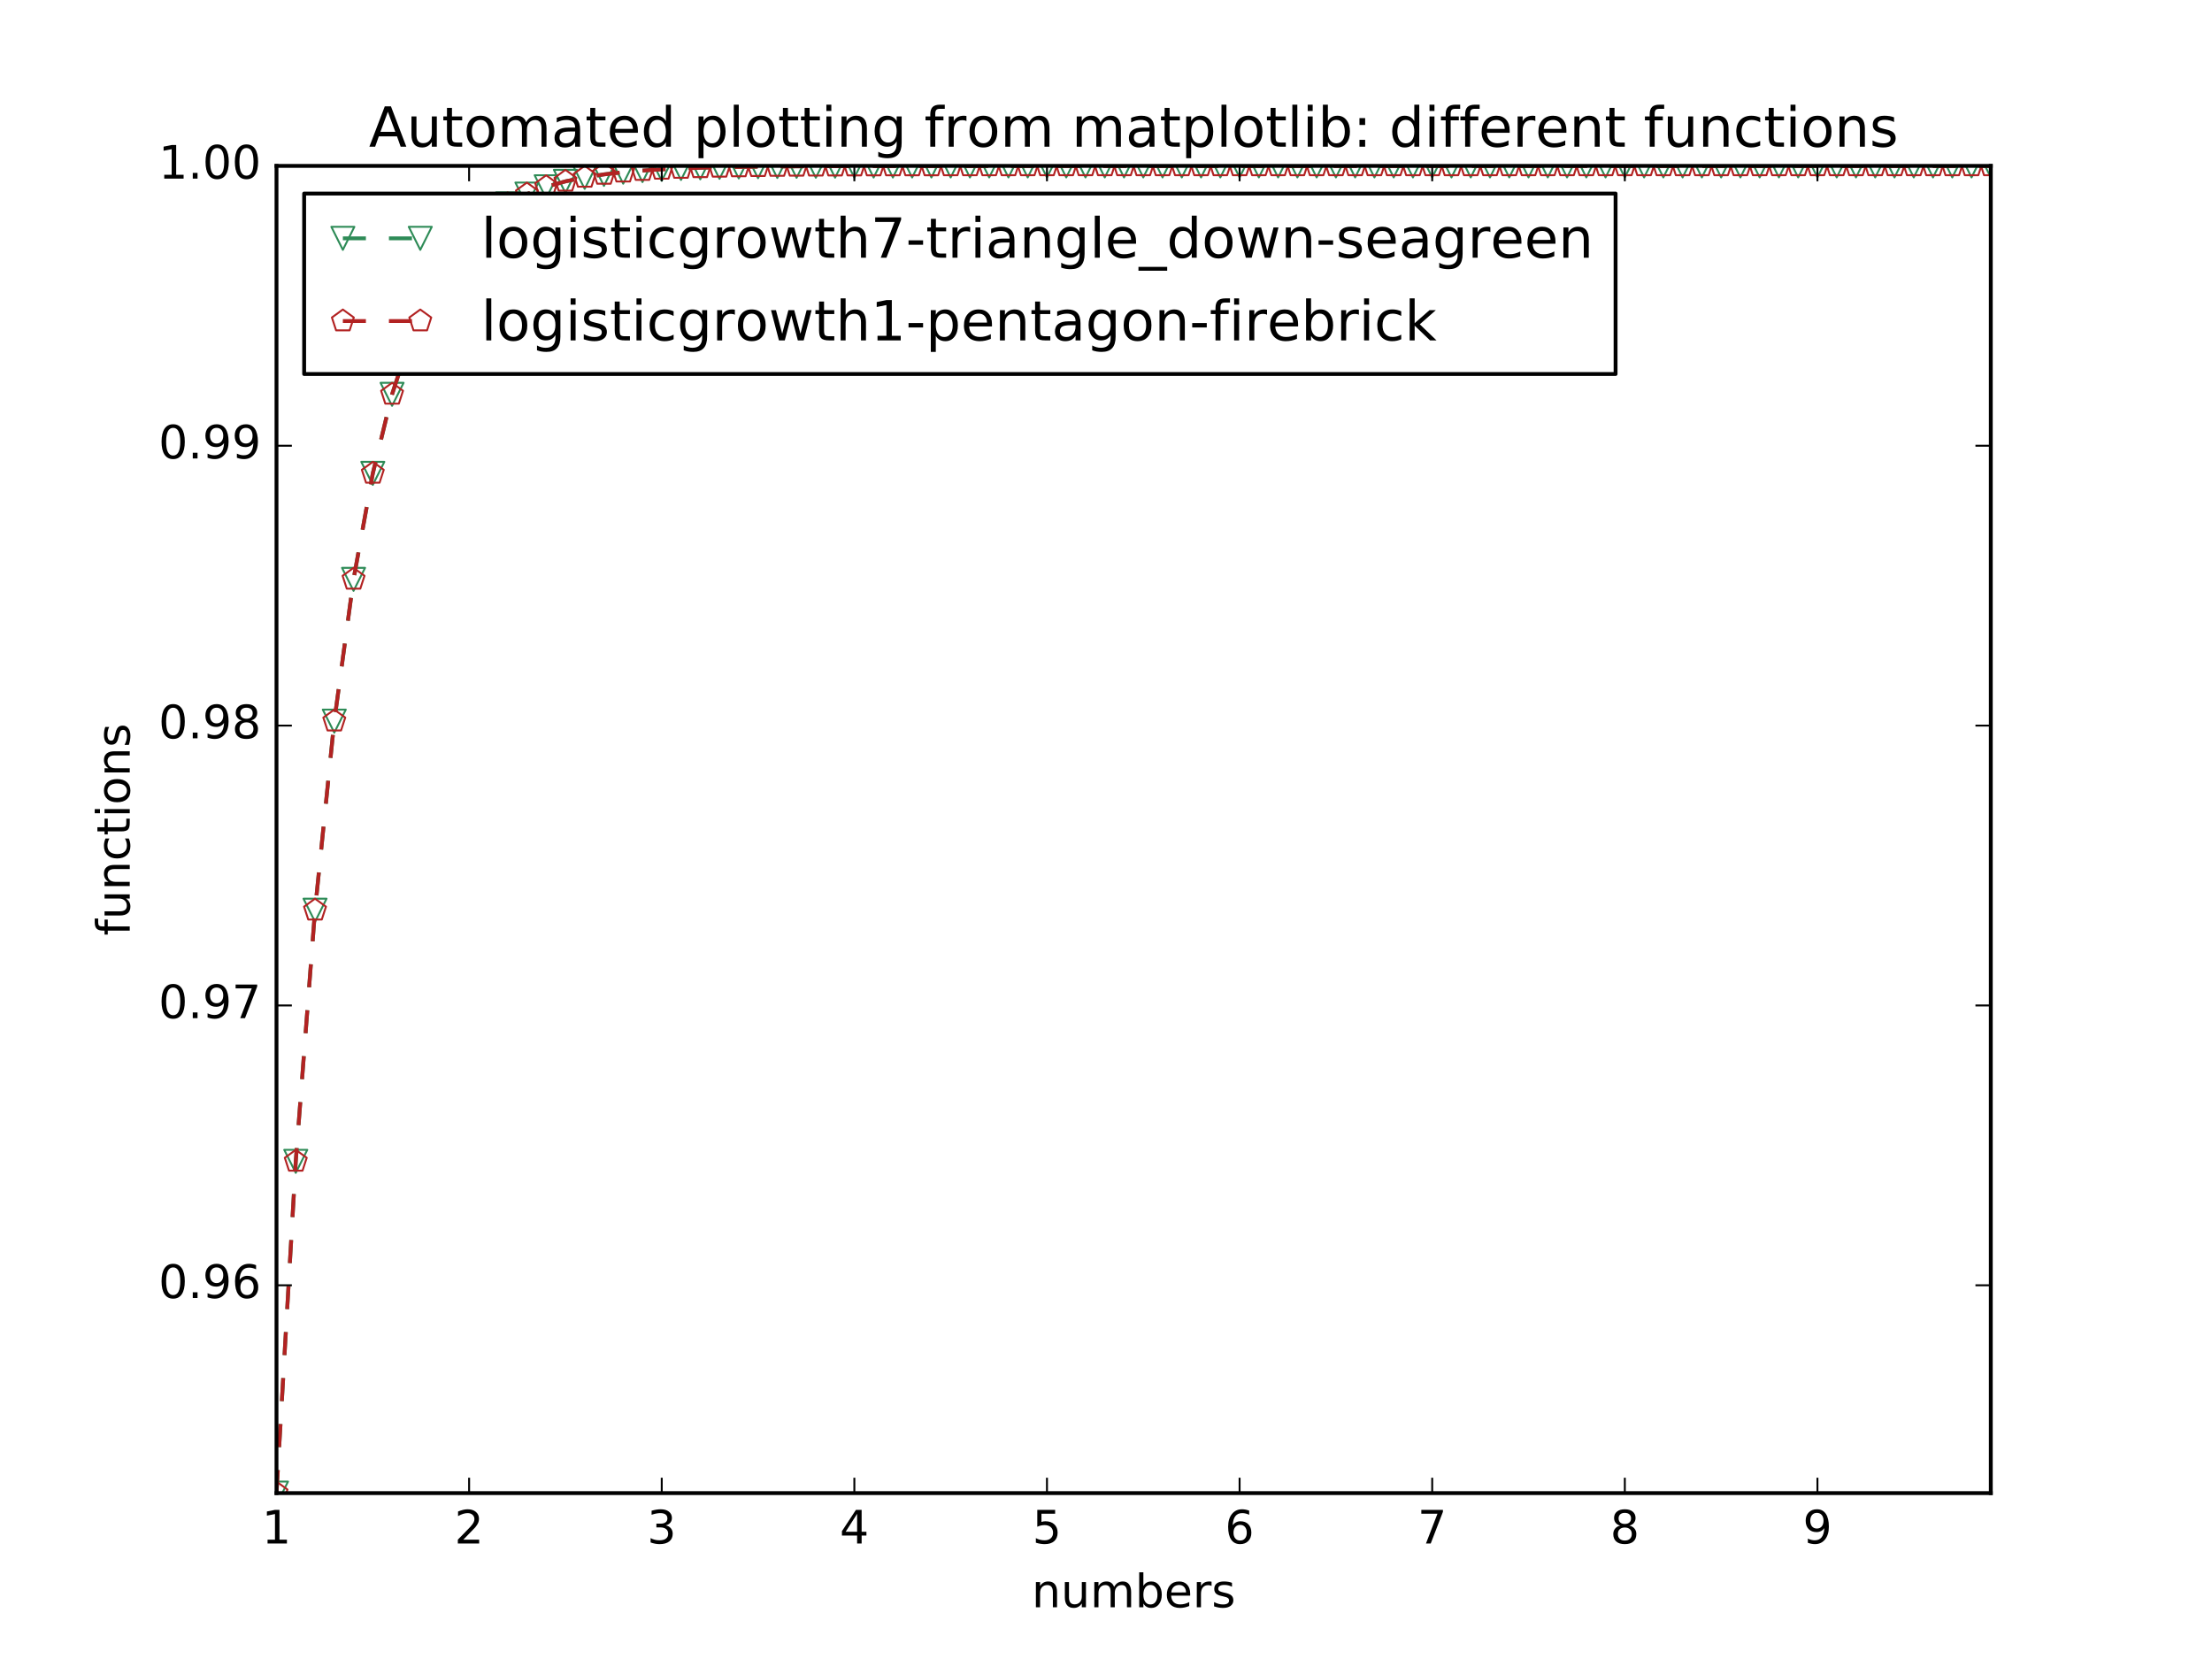 <?xml version="1.0" encoding="utf-8" standalone="no"?>
<!DOCTYPE svg PUBLIC "-//W3C//DTD SVG 1.1//EN"
  "http://www.w3.org/Graphics/SVG/1.1/DTD/svg11.dtd">
<!-- Created with matplotlib (http://matplotlib.org/) -->
<svg height="432pt" version="1.1" viewBox="0 0 576 432" width="576pt" xmlns="http://www.w3.org/2000/svg" xmlns:xlink="http://www.w3.org/1999/xlink">
 <defs>
  <style type="text/css">
*{stroke-linecap:butt;stroke-linejoin:round;stroke-miterlimit:100000;}
  </style>
 </defs>
 <g id="figure_1">
  <g id="patch_1">
   <path d="M 0 432 
L 576 432 
L 576 0 
L 0 0 
z
" style="fill:#ffffff;"/>
  </g>
  <g id="axes_1">
   <g id="patch_2">
    <path d="M 72 388.8 
L 518.4 388.8 
L 518.4 43.2 
L 72 43.2 
z
" style="fill:#ffffff;"/>
   </g>
   <g id="line2d_1">
    <path clip-path="url(#p39a96af9da)" d="M 72 388.8 
L 77.016 302.413 
L 82.031 237.017 
L 87.047 187.78 
L 92.063 150.861 
L 97.079 123.264 
L 102.094 102.682 
L 107.11 87.359 
L 112.126 75.965 
L 117.142 67.501 
L 122.157 61.218 
L 127.173 56.557 
L 132.189 53.1 
L 137.204 50.537 
L 142.22 48.636 
L 147.236 47.228 
L 152.252 46.185 
L 157.267 45.411 
L 162.283 44.838 
L 167.299 44.414 
L 172.315 44.099 
L 177.33 43.866 
L 182.346 43.694 
L 187.362 43.566 
L 192.378 43.471 
L 197.393 43.401 
L 202.409 43.349 
L 207.425 43.31 
L 212.44 43.282 
L 217.456 43.26 
L 222.472 43.245 
L 227.488 43.233 
L 232.503 43.225 
L 237.519 43.218 
L 242.535 43.213 
L 247.551 43.21 
L 252.566 43.207 
L 257.582 43.205 
L 262.598 43.204 
L 267.613 43.203 
L 272.629 43.202 
L 277.645 43.202 
L 282.661 43.201 
L 287.676 43.201 
L 292.692 43.201 
L 297.708 43.2 
L 302.724 43.2 
L 307.739 43.2 
L 312.755 43.2 
L 317.771 43.2 
L 322.787 43.2 
L 327.802 43.2 
L 332.818 43.2 
L 337.834 43.2 
L 342.849 43.2 
L 347.865 43.2 
L 352.881 43.2 
L 357.897 43.2 
L 362.912 43.2 
L 367.928 43.2 
L 372.944 43.2 
L 377.96 43.2 
L 382.975 43.2 
L 387.991 43.2 
L 393.007 43.2 
L 398.022 43.2 
L 403.038 43.2 
L 408.054 43.2 
L 413.07 43.2 
L 418.085 43.2 
L 423.101 43.2 
L 428.117 43.2 
L 433.133 43.2 
L 438.148 43.2 
L 443.164 43.2 
L 448.18 43.2 
L 453.196 43.2 
L 458.211 43.2 
L 463.227 43.2 
L 468.243 43.2 
L 473.258 43.2 
L 478.274 43.2 
L 483.29 43.2 
L 488.306 43.2 
L 493.321 43.2 
L 498.337 43.2 
L 503.353 43.2 
L 508.369 43.2 
L 513.384 43.2 
L 518.4 43.2 
" style="fill:none;stroke:#2e8b57;stroke-dasharray:6,6;stroke-dashoffset:0.0;"/>
    <defs>
     <path d="M -0 3 
L 3 -3 
L -3 -3 
z
" id="m5c32091f93" style="stroke:#2e8b57;stroke-linejoin:miter;stroke-width:0.5;"/>
    </defs>
    <g clip-path="url(#p39a96af9da)">
     <use style="fill:none;stroke:#2e8b57;stroke-linejoin:miter;stroke-width:0.5;" x="72.0" xlink:href="#m5c32091f93" y="388.8"/>
     <use style="fill:none;stroke:#2e8b57;stroke-linejoin:miter;stroke-width:0.5;" x="77.016" xlink:href="#m5c32091f93" y="302.413"/>
     <use style="fill:none;stroke:#2e8b57;stroke-linejoin:miter;stroke-width:0.5;" x="82.031" xlink:href="#m5c32091f93" y="237.017"/>
     <use style="fill:none;stroke:#2e8b57;stroke-linejoin:miter;stroke-width:0.5;" x="87.047" xlink:href="#m5c32091f93" y="187.78"/>
     <use style="fill:none;stroke:#2e8b57;stroke-linejoin:miter;stroke-width:0.5;" x="92.063" xlink:href="#m5c32091f93" y="150.861"/>
     <use style="fill:none;stroke:#2e8b57;stroke-linejoin:miter;stroke-width:0.5;" x="97.079" xlink:href="#m5c32091f93" y="123.264"/>
     <use style="fill:none;stroke:#2e8b57;stroke-linejoin:miter;stroke-width:0.5;" x="102.094" xlink:href="#m5c32091f93" y="102.682"/>
     <use style="fill:none;stroke:#2e8b57;stroke-linejoin:miter;stroke-width:0.5;" x="107.11" xlink:href="#m5c32091f93" y="87.359"/>
     <use style="fill:none;stroke:#2e8b57;stroke-linejoin:miter;stroke-width:0.5;" x="112.126" xlink:href="#m5c32091f93" y="75.965"/>
     <use style="fill:none;stroke:#2e8b57;stroke-linejoin:miter;stroke-width:0.5;" x="117.142" xlink:href="#m5c32091f93" y="67.501"/>
     <use style="fill:none;stroke:#2e8b57;stroke-linejoin:miter;stroke-width:0.5;" x="122.157" xlink:href="#m5c32091f93" y="61.218"/>
     <use style="fill:none;stroke:#2e8b57;stroke-linejoin:miter;stroke-width:0.5;" x="127.173" xlink:href="#m5c32091f93" y="56.557"/>
     <use style="fill:none;stroke:#2e8b57;stroke-linejoin:miter;stroke-width:0.5;" x="132.189" xlink:href="#m5c32091f93" y="53.1"/>
     <use style="fill:none;stroke:#2e8b57;stroke-linejoin:miter;stroke-width:0.5;" x="137.204" xlink:href="#m5c32091f93" y="50.537"/>
     <use style="fill:none;stroke:#2e8b57;stroke-linejoin:miter;stroke-width:0.5;" x="142.22" xlink:href="#m5c32091f93" y="48.636"/>
     <use style="fill:none;stroke:#2e8b57;stroke-linejoin:miter;stroke-width:0.5;" x="147.236" xlink:href="#m5c32091f93" y="47.228"/>
     <use style="fill:none;stroke:#2e8b57;stroke-linejoin:miter;stroke-width:0.5;" x="152.252" xlink:href="#m5c32091f93" y="46.185"/>
     <use style="fill:none;stroke:#2e8b57;stroke-linejoin:miter;stroke-width:0.5;" x="157.267" xlink:href="#m5c32091f93" y="45.411"/>
     <use style="fill:none;stroke:#2e8b57;stroke-linejoin:miter;stroke-width:0.5;" x="162.283" xlink:href="#m5c32091f93" y="44.838"/>
     <use style="fill:none;stroke:#2e8b57;stroke-linejoin:miter;stroke-width:0.5;" x="167.299" xlink:href="#m5c32091f93" y="44.414"/>
     <use style="fill:none;stroke:#2e8b57;stroke-linejoin:miter;stroke-width:0.5;" x="172.315" xlink:href="#m5c32091f93" y="44.099"/>
     <use style="fill:none;stroke:#2e8b57;stroke-linejoin:miter;stroke-width:0.5;" x="177.33" xlink:href="#m5c32091f93" y="43.866"/>
     <use style="fill:none;stroke:#2e8b57;stroke-linejoin:miter;stroke-width:0.5;" x="182.346" xlink:href="#m5c32091f93" y="43.694"/>
     <use style="fill:none;stroke:#2e8b57;stroke-linejoin:miter;stroke-width:0.5;" x="187.362" xlink:href="#m5c32091f93" y="43.566"/>
     <use style="fill:none;stroke:#2e8b57;stroke-linejoin:miter;stroke-width:0.5;" x="192.378" xlink:href="#m5c32091f93" y="43.471"/>
     <use style="fill:none;stroke:#2e8b57;stroke-linejoin:miter;stroke-width:0.5;" x="197.393" xlink:href="#m5c32091f93" y="43.401"/>
     <use style="fill:none;stroke:#2e8b57;stroke-linejoin:miter;stroke-width:0.5;" x="202.409" xlink:href="#m5c32091f93" y="43.349"/>
     <use style="fill:none;stroke:#2e8b57;stroke-linejoin:miter;stroke-width:0.5;" x="207.425" xlink:href="#m5c32091f93" y="43.31"/>
     <use style="fill:none;stroke:#2e8b57;stroke-linejoin:miter;stroke-width:0.5;" x="212.44" xlink:href="#m5c32091f93" y="43.282"/>
     <use style="fill:none;stroke:#2e8b57;stroke-linejoin:miter;stroke-width:0.5;" x="217.456" xlink:href="#m5c32091f93" y="43.26"/>
     <use style="fill:none;stroke:#2e8b57;stroke-linejoin:miter;stroke-width:0.5;" x="222.472" xlink:href="#m5c32091f93" y="43.245"/>
     <use style="fill:none;stroke:#2e8b57;stroke-linejoin:miter;stroke-width:0.5;" x="227.488" xlink:href="#m5c32091f93" y="43.233"/>
     <use style="fill:none;stroke:#2e8b57;stroke-linejoin:miter;stroke-width:0.5;" x="232.503" xlink:href="#m5c32091f93" y="43.225"/>
     <use style="fill:none;stroke:#2e8b57;stroke-linejoin:miter;stroke-width:0.5;" x="237.519" xlink:href="#m5c32091f93" y="43.218"/>
     <use style="fill:none;stroke:#2e8b57;stroke-linejoin:miter;stroke-width:0.5;" x="242.535" xlink:href="#m5c32091f93" y="43.213"/>
     <use style="fill:none;stroke:#2e8b57;stroke-linejoin:miter;stroke-width:0.5;" x="247.551" xlink:href="#m5c32091f93" y="43.21"/>
     <use style="fill:none;stroke:#2e8b57;stroke-linejoin:miter;stroke-width:0.5;" x="252.566" xlink:href="#m5c32091f93" y="43.207"/>
     <use style="fill:none;stroke:#2e8b57;stroke-linejoin:miter;stroke-width:0.5;" x="257.582" xlink:href="#m5c32091f93" y="43.205"/>
     <use style="fill:none;stroke:#2e8b57;stroke-linejoin:miter;stroke-width:0.5;" x="262.598" xlink:href="#m5c32091f93" y="43.204"/>
     <use style="fill:none;stroke:#2e8b57;stroke-linejoin:miter;stroke-width:0.5;" x="267.613" xlink:href="#m5c32091f93" y="43.203"/>
     <use style="fill:none;stroke:#2e8b57;stroke-linejoin:miter;stroke-width:0.5;" x="272.629" xlink:href="#m5c32091f93" y="43.202"/>
     <use style="fill:none;stroke:#2e8b57;stroke-linejoin:miter;stroke-width:0.5;" x="277.645" xlink:href="#m5c32091f93" y="43.202"/>
     <use style="fill:none;stroke:#2e8b57;stroke-linejoin:miter;stroke-width:0.5;" x="282.661" xlink:href="#m5c32091f93" y="43.201"/>
     <use style="fill:none;stroke:#2e8b57;stroke-linejoin:miter;stroke-width:0.5;" x="287.676" xlink:href="#m5c32091f93" y="43.201"/>
     <use style="fill:none;stroke:#2e8b57;stroke-linejoin:miter;stroke-width:0.5;" x="292.692" xlink:href="#m5c32091f93" y="43.201"/>
     <use style="fill:none;stroke:#2e8b57;stroke-linejoin:miter;stroke-width:0.5;" x="297.708" xlink:href="#m5c32091f93" y="43.2"/>
     <use style="fill:none;stroke:#2e8b57;stroke-linejoin:miter;stroke-width:0.5;" x="302.724" xlink:href="#m5c32091f93" y="43.2"/>
     <use style="fill:none;stroke:#2e8b57;stroke-linejoin:miter;stroke-width:0.5;" x="307.739" xlink:href="#m5c32091f93" y="43.2"/>
     <use style="fill:none;stroke:#2e8b57;stroke-linejoin:miter;stroke-width:0.5;" x="312.755" xlink:href="#m5c32091f93" y="43.2"/>
     <use style="fill:none;stroke:#2e8b57;stroke-linejoin:miter;stroke-width:0.5;" x="317.771" xlink:href="#m5c32091f93" y="43.2"/>
     <use style="fill:none;stroke:#2e8b57;stroke-linejoin:miter;stroke-width:0.5;" x="322.787" xlink:href="#m5c32091f93" y="43.2"/>
     <use style="fill:none;stroke:#2e8b57;stroke-linejoin:miter;stroke-width:0.5;" x="327.802" xlink:href="#m5c32091f93" y="43.2"/>
     <use style="fill:none;stroke:#2e8b57;stroke-linejoin:miter;stroke-width:0.5;" x="332.818" xlink:href="#m5c32091f93" y="43.2"/>
     <use style="fill:none;stroke:#2e8b57;stroke-linejoin:miter;stroke-width:0.5;" x="337.834" xlink:href="#m5c32091f93" y="43.2"/>
     <use style="fill:none;stroke:#2e8b57;stroke-linejoin:miter;stroke-width:0.5;" x="342.849" xlink:href="#m5c32091f93" y="43.2"/>
     <use style="fill:none;stroke:#2e8b57;stroke-linejoin:miter;stroke-width:0.5;" x="347.865" xlink:href="#m5c32091f93" y="43.2"/>
     <use style="fill:none;stroke:#2e8b57;stroke-linejoin:miter;stroke-width:0.5;" x="352.881" xlink:href="#m5c32091f93" y="43.2"/>
     <use style="fill:none;stroke:#2e8b57;stroke-linejoin:miter;stroke-width:0.5;" x="357.897" xlink:href="#m5c32091f93" y="43.2"/>
     <use style="fill:none;stroke:#2e8b57;stroke-linejoin:miter;stroke-width:0.5;" x="362.912" xlink:href="#m5c32091f93" y="43.2"/>
     <use style="fill:none;stroke:#2e8b57;stroke-linejoin:miter;stroke-width:0.5;" x="367.928" xlink:href="#m5c32091f93" y="43.2"/>
     <use style="fill:none;stroke:#2e8b57;stroke-linejoin:miter;stroke-width:0.5;" x="372.944" xlink:href="#m5c32091f93" y="43.2"/>
     <use style="fill:none;stroke:#2e8b57;stroke-linejoin:miter;stroke-width:0.5;" x="377.96" xlink:href="#m5c32091f93" y="43.2"/>
     <use style="fill:none;stroke:#2e8b57;stroke-linejoin:miter;stroke-width:0.5;" x="382.975" xlink:href="#m5c32091f93" y="43.2"/>
     <use style="fill:none;stroke:#2e8b57;stroke-linejoin:miter;stroke-width:0.5;" x="387.991" xlink:href="#m5c32091f93" y="43.2"/>
     <use style="fill:none;stroke:#2e8b57;stroke-linejoin:miter;stroke-width:0.5;" x="393.007" xlink:href="#m5c32091f93" y="43.2"/>
     <use style="fill:none;stroke:#2e8b57;stroke-linejoin:miter;stroke-width:0.5;" x="398.022" xlink:href="#m5c32091f93" y="43.2"/>
     <use style="fill:none;stroke:#2e8b57;stroke-linejoin:miter;stroke-width:0.5;" x="403.038" xlink:href="#m5c32091f93" y="43.2"/>
     <use style="fill:none;stroke:#2e8b57;stroke-linejoin:miter;stroke-width:0.5;" x="408.054" xlink:href="#m5c32091f93" y="43.2"/>
     <use style="fill:none;stroke:#2e8b57;stroke-linejoin:miter;stroke-width:0.5;" x="413.07" xlink:href="#m5c32091f93" y="43.2"/>
     <use style="fill:none;stroke:#2e8b57;stroke-linejoin:miter;stroke-width:0.5;" x="418.085" xlink:href="#m5c32091f93" y="43.2"/>
     <use style="fill:none;stroke:#2e8b57;stroke-linejoin:miter;stroke-width:0.5;" x="423.101" xlink:href="#m5c32091f93" y="43.2"/>
     <use style="fill:none;stroke:#2e8b57;stroke-linejoin:miter;stroke-width:0.5;" x="428.117" xlink:href="#m5c32091f93" y="43.2"/>
     <use style="fill:none;stroke:#2e8b57;stroke-linejoin:miter;stroke-width:0.5;" x="433.133" xlink:href="#m5c32091f93" y="43.2"/>
     <use style="fill:none;stroke:#2e8b57;stroke-linejoin:miter;stroke-width:0.5;" x="438.148" xlink:href="#m5c32091f93" y="43.2"/>
     <use style="fill:none;stroke:#2e8b57;stroke-linejoin:miter;stroke-width:0.5;" x="443.164" xlink:href="#m5c32091f93" y="43.2"/>
     <use style="fill:none;stroke:#2e8b57;stroke-linejoin:miter;stroke-width:0.5;" x="448.18" xlink:href="#m5c32091f93" y="43.2"/>
     <use style="fill:none;stroke:#2e8b57;stroke-linejoin:miter;stroke-width:0.5;" x="453.196" xlink:href="#m5c32091f93" y="43.2"/>
     <use style="fill:none;stroke:#2e8b57;stroke-linejoin:miter;stroke-width:0.5;" x="458.211" xlink:href="#m5c32091f93" y="43.2"/>
     <use style="fill:none;stroke:#2e8b57;stroke-linejoin:miter;stroke-width:0.5;" x="463.227" xlink:href="#m5c32091f93" y="43.2"/>
     <use style="fill:none;stroke:#2e8b57;stroke-linejoin:miter;stroke-width:0.5;" x="468.243" xlink:href="#m5c32091f93" y="43.2"/>
     <use style="fill:none;stroke:#2e8b57;stroke-linejoin:miter;stroke-width:0.5;" x="473.258" xlink:href="#m5c32091f93" y="43.2"/>
     <use style="fill:none;stroke:#2e8b57;stroke-linejoin:miter;stroke-width:0.5;" x="478.274" xlink:href="#m5c32091f93" y="43.2"/>
     <use style="fill:none;stroke:#2e8b57;stroke-linejoin:miter;stroke-width:0.5;" x="483.29" xlink:href="#m5c32091f93" y="43.2"/>
     <use style="fill:none;stroke:#2e8b57;stroke-linejoin:miter;stroke-width:0.5;" x="488.306" xlink:href="#m5c32091f93" y="43.2"/>
     <use style="fill:none;stroke:#2e8b57;stroke-linejoin:miter;stroke-width:0.5;" x="493.321" xlink:href="#m5c32091f93" y="43.2"/>
     <use style="fill:none;stroke:#2e8b57;stroke-linejoin:miter;stroke-width:0.5;" x="498.337" xlink:href="#m5c32091f93" y="43.2"/>
     <use style="fill:none;stroke:#2e8b57;stroke-linejoin:miter;stroke-width:0.5;" x="503.353" xlink:href="#m5c32091f93" y="43.2"/>
     <use style="fill:none;stroke:#2e8b57;stroke-linejoin:miter;stroke-width:0.5;" x="508.369" xlink:href="#m5c32091f93" y="43.2"/>
     <use style="fill:none;stroke:#2e8b57;stroke-linejoin:miter;stroke-width:0.5;" x="513.384" xlink:href="#m5c32091f93" y="43.2"/>
     <use style="fill:none;stroke:#2e8b57;stroke-linejoin:miter;stroke-width:0.5;" x="518.4" xlink:href="#m5c32091f93" y="43.2"/>
    </g>
   </g>
   <g id="line2d_2">
    <path clip-path="url(#p39a96af9da)" d="M 72 388.8 
L 77.016 302.413 
L 82.031 237.017 
L 87.047 187.78 
L 92.063 150.861 
L 97.079 123.264 
L 102.094 102.682 
L 107.11 87.359 
L 112.126 75.965 
L 117.142 67.501 
L 122.157 61.218 
L 127.173 56.557 
L 132.189 53.1 
L 137.204 50.537 
L 142.22 48.636 
L 147.236 47.228 
L 152.252 46.185 
L 157.267 45.411 
L 162.283 44.838 
L 167.299 44.414 
L 172.315 44.099 
L 177.33 43.866 
L 182.346 43.694 
L 187.362 43.566 
L 192.378 43.471 
L 197.393 43.401 
L 202.409 43.349 
L 207.425 43.31 
L 212.44 43.282 
L 217.456 43.26 
L 222.472 43.245 
L 227.488 43.233 
L 232.503 43.225 
L 237.519 43.218 
L 242.535 43.213 
L 247.551 43.21 
L 252.566 43.207 
L 257.582 43.205 
L 262.598 43.204 
L 267.613 43.203 
L 272.629 43.202 
L 277.645 43.202 
L 282.661 43.201 
L 287.676 43.201 
L 292.692 43.201 
L 297.708 43.2 
L 302.724 43.2 
L 307.739 43.2 
L 312.755 43.2 
L 317.771 43.2 
L 322.787 43.2 
L 327.802 43.2 
L 332.818 43.2 
L 337.834 43.2 
L 342.849 43.2 
L 347.865 43.2 
L 352.881 43.2 
L 357.897 43.2 
L 362.912 43.2 
L 367.928 43.2 
L 372.944 43.2 
L 377.96 43.2 
L 382.975 43.2 
L 387.991 43.2 
L 393.007 43.2 
L 398.022 43.2 
L 403.038 43.2 
L 408.054 43.2 
L 413.07 43.2 
L 418.085 43.2 
L 423.101 43.2 
L 428.117 43.2 
L 433.133 43.2 
L 438.148 43.2 
L 443.164 43.2 
L 448.18 43.2 
L 453.196 43.2 
L 458.211 43.2 
L 463.227 43.2 
L 468.243 43.2 
L 473.258 43.2 
L 478.274 43.2 
L 483.29 43.2 
L 488.306 43.2 
L 493.321 43.2 
L 498.337 43.2 
L 503.353 43.2 
L 508.369 43.2 
L 513.384 43.2 
L 518.4 43.2 
" style="fill:none;stroke:#b22222;stroke-dasharray:6,6;stroke-dashoffset:0.0;"/>
    <defs>
     <path d="M 0 -3 
L -2.853 -0.927 
L -1.763 2.427 
L 1.763 2.427 
L 2.853 -0.927 
z
" id="m617f974236" style="stroke:#b22222;stroke-linejoin:miter;stroke-width:0.5;"/>
    </defs>
    <g clip-path="url(#p39a96af9da)">
     <use style="fill:none;stroke:#b22222;stroke-linejoin:miter;stroke-width:0.5;" x="72.0" xlink:href="#m617f974236" y="388.8"/>
     <use style="fill:none;stroke:#b22222;stroke-linejoin:miter;stroke-width:0.5;" x="77.016" xlink:href="#m617f974236" y="302.413"/>
     <use style="fill:none;stroke:#b22222;stroke-linejoin:miter;stroke-width:0.5;" x="82.031" xlink:href="#m617f974236" y="237.017"/>
     <use style="fill:none;stroke:#b22222;stroke-linejoin:miter;stroke-width:0.5;" x="87.047" xlink:href="#m617f974236" y="187.78"/>
     <use style="fill:none;stroke:#b22222;stroke-linejoin:miter;stroke-width:0.5;" x="92.063" xlink:href="#m617f974236" y="150.861"/>
     <use style="fill:none;stroke:#b22222;stroke-linejoin:miter;stroke-width:0.5;" x="97.079" xlink:href="#m617f974236" y="123.264"/>
     <use style="fill:none;stroke:#b22222;stroke-linejoin:miter;stroke-width:0.5;" x="102.094" xlink:href="#m617f974236" y="102.682"/>
     <use style="fill:none;stroke:#b22222;stroke-linejoin:miter;stroke-width:0.5;" x="107.11" xlink:href="#m617f974236" y="87.359"/>
     <use style="fill:none;stroke:#b22222;stroke-linejoin:miter;stroke-width:0.5;" x="112.126" xlink:href="#m617f974236" y="75.965"/>
     <use style="fill:none;stroke:#b22222;stroke-linejoin:miter;stroke-width:0.5;" x="117.142" xlink:href="#m617f974236" y="67.501"/>
     <use style="fill:none;stroke:#b22222;stroke-linejoin:miter;stroke-width:0.5;" x="122.157" xlink:href="#m617f974236" y="61.218"/>
     <use style="fill:none;stroke:#b22222;stroke-linejoin:miter;stroke-width:0.5;" x="127.173" xlink:href="#m617f974236" y="56.557"/>
     <use style="fill:none;stroke:#b22222;stroke-linejoin:miter;stroke-width:0.5;" x="132.189" xlink:href="#m617f974236" y="53.1"/>
     <use style="fill:none;stroke:#b22222;stroke-linejoin:miter;stroke-width:0.5;" x="137.204" xlink:href="#m617f974236" y="50.537"/>
     <use style="fill:none;stroke:#b22222;stroke-linejoin:miter;stroke-width:0.5;" x="142.22" xlink:href="#m617f974236" y="48.636"/>
     <use style="fill:none;stroke:#b22222;stroke-linejoin:miter;stroke-width:0.5;" x="147.236" xlink:href="#m617f974236" y="47.228"/>
     <use style="fill:none;stroke:#b22222;stroke-linejoin:miter;stroke-width:0.5;" x="152.252" xlink:href="#m617f974236" y="46.185"/>
     <use style="fill:none;stroke:#b22222;stroke-linejoin:miter;stroke-width:0.5;" x="157.267" xlink:href="#m617f974236" y="45.411"/>
     <use style="fill:none;stroke:#b22222;stroke-linejoin:miter;stroke-width:0.5;" x="162.283" xlink:href="#m617f974236" y="44.838"/>
     <use style="fill:none;stroke:#b22222;stroke-linejoin:miter;stroke-width:0.5;" x="167.299" xlink:href="#m617f974236" y="44.414"/>
     <use style="fill:none;stroke:#b22222;stroke-linejoin:miter;stroke-width:0.5;" x="172.315" xlink:href="#m617f974236" y="44.099"/>
     <use style="fill:none;stroke:#b22222;stroke-linejoin:miter;stroke-width:0.5;" x="177.33" xlink:href="#m617f974236" y="43.866"/>
     <use style="fill:none;stroke:#b22222;stroke-linejoin:miter;stroke-width:0.5;" x="182.346" xlink:href="#m617f974236" y="43.694"/>
     <use style="fill:none;stroke:#b22222;stroke-linejoin:miter;stroke-width:0.5;" x="187.362" xlink:href="#m617f974236" y="43.566"/>
     <use style="fill:none;stroke:#b22222;stroke-linejoin:miter;stroke-width:0.5;" x="192.378" xlink:href="#m617f974236" y="43.471"/>
     <use style="fill:none;stroke:#b22222;stroke-linejoin:miter;stroke-width:0.5;" x="197.393" xlink:href="#m617f974236" y="43.401"/>
     <use style="fill:none;stroke:#b22222;stroke-linejoin:miter;stroke-width:0.5;" x="202.409" xlink:href="#m617f974236" y="43.349"/>
     <use style="fill:none;stroke:#b22222;stroke-linejoin:miter;stroke-width:0.5;" x="207.425" xlink:href="#m617f974236" y="43.31"/>
     <use style="fill:none;stroke:#b22222;stroke-linejoin:miter;stroke-width:0.5;" x="212.44" xlink:href="#m617f974236" y="43.282"/>
     <use style="fill:none;stroke:#b22222;stroke-linejoin:miter;stroke-width:0.5;" x="217.456" xlink:href="#m617f974236" y="43.26"/>
     <use style="fill:none;stroke:#b22222;stroke-linejoin:miter;stroke-width:0.5;" x="222.472" xlink:href="#m617f974236" y="43.245"/>
     <use style="fill:none;stroke:#b22222;stroke-linejoin:miter;stroke-width:0.5;" x="227.488" xlink:href="#m617f974236" y="43.233"/>
     <use style="fill:none;stroke:#b22222;stroke-linejoin:miter;stroke-width:0.5;" x="232.503" xlink:href="#m617f974236" y="43.225"/>
     <use style="fill:none;stroke:#b22222;stroke-linejoin:miter;stroke-width:0.5;" x="237.519" xlink:href="#m617f974236" y="43.218"/>
     <use style="fill:none;stroke:#b22222;stroke-linejoin:miter;stroke-width:0.5;" x="242.535" xlink:href="#m617f974236" y="43.213"/>
     <use style="fill:none;stroke:#b22222;stroke-linejoin:miter;stroke-width:0.5;" x="247.551" xlink:href="#m617f974236" y="43.21"/>
     <use style="fill:none;stroke:#b22222;stroke-linejoin:miter;stroke-width:0.5;" x="252.566" xlink:href="#m617f974236" y="43.207"/>
     <use style="fill:none;stroke:#b22222;stroke-linejoin:miter;stroke-width:0.5;" x="257.582" xlink:href="#m617f974236" y="43.205"/>
     <use style="fill:none;stroke:#b22222;stroke-linejoin:miter;stroke-width:0.5;" x="262.598" xlink:href="#m617f974236" y="43.204"/>
     <use style="fill:none;stroke:#b22222;stroke-linejoin:miter;stroke-width:0.5;" x="267.613" xlink:href="#m617f974236" y="43.203"/>
     <use style="fill:none;stroke:#b22222;stroke-linejoin:miter;stroke-width:0.5;" x="272.629" xlink:href="#m617f974236" y="43.202"/>
     <use style="fill:none;stroke:#b22222;stroke-linejoin:miter;stroke-width:0.5;" x="277.645" xlink:href="#m617f974236" y="43.202"/>
     <use style="fill:none;stroke:#b22222;stroke-linejoin:miter;stroke-width:0.5;" x="282.661" xlink:href="#m617f974236" y="43.201"/>
     <use style="fill:none;stroke:#b22222;stroke-linejoin:miter;stroke-width:0.5;" x="287.676" xlink:href="#m617f974236" y="43.201"/>
     <use style="fill:none;stroke:#b22222;stroke-linejoin:miter;stroke-width:0.5;" x="292.692" xlink:href="#m617f974236" y="43.201"/>
     <use style="fill:none;stroke:#b22222;stroke-linejoin:miter;stroke-width:0.5;" x="297.708" xlink:href="#m617f974236" y="43.2"/>
     <use style="fill:none;stroke:#b22222;stroke-linejoin:miter;stroke-width:0.5;" x="302.724" xlink:href="#m617f974236" y="43.2"/>
     <use style="fill:none;stroke:#b22222;stroke-linejoin:miter;stroke-width:0.5;" x="307.739" xlink:href="#m617f974236" y="43.2"/>
     <use style="fill:none;stroke:#b22222;stroke-linejoin:miter;stroke-width:0.5;" x="312.755" xlink:href="#m617f974236" y="43.2"/>
     <use style="fill:none;stroke:#b22222;stroke-linejoin:miter;stroke-width:0.5;" x="317.771" xlink:href="#m617f974236" y="43.2"/>
     <use style="fill:none;stroke:#b22222;stroke-linejoin:miter;stroke-width:0.5;" x="322.787" xlink:href="#m617f974236" y="43.2"/>
     <use style="fill:none;stroke:#b22222;stroke-linejoin:miter;stroke-width:0.5;" x="327.802" xlink:href="#m617f974236" y="43.2"/>
     <use style="fill:none;stroke:#b22222;stroke-linejoin:miter;stroke-width:0.5;" x="332.818" xlink:href="#m617f974236" y="43.2"/>
     <use style="fill:none;stroke:#b22222;stroke-linejoin:miter;stroke-width:0.5;" x="337.834" xlink:href="#m617f974236" y="43.2"/>
     <use style="fill:none;stroke:#b22222;stroke-linejoin:miter;stroke-width:0.5;" x="342.849" xlink:href="#m617f974236" y="43.2"/>
     <use style="fill:none;stroke:#b22222;stroke-linejoin:miter;stroke-width:0.5;" x="347.865" xlink:href="#m617f974236" y="43.2"/>
     <use style="fill:none;stroke:#b22222;stroke-linejoin:miter;stroke-width:0.5;" x="352.881" xlink:href="#m617f974236" y="43.2"/>
     <use style="fill:none;stroke:#b22222;stroke-linejoin:miter;stroke-width:0.5;" x="357.897" xlink:href="#m617f974236" y="43.2"/>
     <use style="fill:none;stroke:#b22222;stroke-linejoin:miter;stroke-width:0.5;" x="362.912" xlink:href="#m617f974236" y="43.2"/>
     <use style="fill:none;stroke:#b22222;stroke-linejoin:miter;stroke-width:0.5;" x="367.928" xlink:href="#m617f974236" y="43.2"/>
     <use style="fill:none;stroke:#b22222;stroke-linejoin:miter;stroke-width:0.5;" x="372.944" xlink:href="#m617f974236" y="43.2"/>
     <use style="fill:none;stroke:#b22222;stroke-linejoin:miter;stroke-width:0.5;" x="377.96" xlink:href="#m617f974236" y="43.2"/>
     <use style="fill:none;stroke:#b22222;stroke-linejoin:miter;stroke-width:0.5;" x="382.975" xlink:href="#m617f974236" y="43.2"/>
     <use style="fill:none;stroke:#b22222;stroke-linejoin:miter;stroke-width:0.5;" x="387.991" xlink:href="#m617f974236" y="43.2"/>
     <use style="fill:none;stroke:#b22222;stroke-linejoin:miter;stroke-width:0.5;" x="393.007" xlink:href="#m617f974236" y="43.2"/>
     <use style="fill:none;stroke:#b22222;stroke-linejoin:miter;stroke-width:0.5;" x="398.022" xlink:href="#m617f974236" y="43.2"/>
     <use style="fill:none;stroke:#b22222;stroke-linejoin:miter;stroke-width:0.5;" x="403.038" xlink:href="#m617f974236" y="43.2"/>
     <use style="fill:none;stroke:#b22222;stroke-linejoin:miter;stroke-width:0.5;" x="408.054" xlink:href="#m617f974236" y="43.2"/>
     <use style="fill:none;stroke:#b22222;stroke-linejoin:miter;stroke-width:0.5;" x="413.07" xlink:href="#m617f974236" y="43.2"/>
     <use style="fill:none;stroke:#b22222;stroke-linejoin:miter;stroke-width:0.5;" x="418.085" xlink:href="#m617f974236" y="43.2"/>
     <use style="fill:none;stroke:#b22222;stroke-linejoin:miter;stroke-width:0.5;" x="423.101" xlink:href="#m617f974236" y="43.2"/>
     <use style="fill:none;stroke:#b22222;stroke-linejoin:miter;stroke-width:0.5;" x="428.117" xlink:href="#m617f974236" y="43.2"/>
     <use style="fill:none;stroke:#b22222;stroke-linejoin:miter;stroke-width:0.5;" x="433.133" xlink:href="#m617f974236" y="43.2"/>
     <use style="fill:none;stroke:#b22222;stroke-linejoin:miter;stroke-width:0.5;" x="438.148" xlink:href="#m617f974236" y="43.2"/>
     <use style="fill:none;stroke:#b22222;stroke-linejoin:miter;stroke-width:0.5;" x="443.164" xlink:href="#m617f974236" y="43.2"/>
     <use style="fill:none;stroke:#b22222;stroke-linejoin:miter;stroke-width:0.5;" x="448.18" xlink:href="#m617f974236" y="43.2"/>
     <use style="fill:none;stroke:#b22222;stroke-linejoin:miter;stroke-width:0.5;" x="453.196" xlink:href="#m617f974236" y="43.2"/>
     <use style="fill:none;stroke:#b22222;stroke-linejoin:miter;stroke-width:0.5;" x="458.211" xlink:href="#m617f974236" y="43.2"/>
     <use style="fill:none;stroke:#b22222;stroke-linejoin:miter;stroke-width:0.5;" x="463.227" xlink:href="#m617f974236" y="43.2"/>
     <use style="fill:none;stroke:#b22222;stroke-linejoin:miter;stroke-width:0.5;" x="468.243" xlink:href="#m617f974236" y="43.2"/>
     <use style="fill:none;stroke:#b22222;stroke-linejoin:miter;stroke-width:0.5;" x="473.258" xlink:href="#m617f974236" y="43.2"/>
     <use style="fill:none;stroke:#b22222;stroke-linejoin:miter;stroke-width:0.5;" x="478.274" xlink:href="#m617f974236" y="43.2"/>
     <use style="fill:none;stroke:#b22222;stroke-linejoin:miter;stroke-width:0.5;" x="483.29" xlink:href="#m617f974236" y="43.2"/>
     <use style="fill:none;stroke:#b22222;stroke-linejoin:miter;stroke-width:0.5;" x="488.306" xlink:href="#m617f974236" y="43.2"/>
     <use style="fill:none;stroke:#b22222;stroke-linejoin:miter;stroke-width:0.5;" x="493.321" xlink:href="#m617f974236" y="43.2"/>
     <use style="fill:none;stroke:#b22222;stroke-linejoin:miter;stroke-width:0.5;" x="498.337" xlink:href="#m617f974236" y="43.2"/>
     <use style="fill:none;stroke:#b22222;stroke-linejoin:miter;stroke-width:0.5;" x="503.353" xlink:href="#m617f974236" y="43.2"/>
     <use style="fill:none;stroke:#b22222;stroke-linejoin:miter;stroke-width:0.5;" x="508.369" xlink:href="#m617f974236" y="43.2"/>
     <use style="fill:none;stroke:#b22222;stroke-linejoin:miter;stroke-width:0.5;" x="513.384" xlink:href="#m617f974236" y="43.2"/>
     <use style="fill:none;stroke:#b22222;stroke-linejoin:miter;stroke-width:0.5;" x="518.4" xlink:href="#m617f974236" y="43.2"/>
    </g>
   </g>
   <g id="patch_3">
    <path d="M 72 43.2 
L 518.4 43.2 
" style="fill:none;stroke:#000000;stroke-linecap:square;stroke-linejoin:miter;"/>
   </g>
   <g id="patch_4">
    <path d="M 518.4 388.8 
L 518.4 43.2 
" style="fill:none;stroke:#000000;stroke-linecap:square;stroke-linejoin:miter;"/>
   </g>
   <g id="patch_5">
    <path d="M 72 388.8 
L 518.4 388.8 
" style="fill:none;stroke:#000000;stroke-linecap:square;stroke-linejoin:miter;"/>
   </g>
   <g id="patch_6">
    <path d="M 72 388.8 
L 72 43.2 
" style="fill:none;stroke:#000000;stroke-linecap:square;stroke-linejoin:miter;"/>
   </g>
   <g id="matplotlib.axis_1">
    <g id="xtick_1">
     <g id="line2d_3">
      <defs>
       <path d="M 0 0 
L 0 -4 
" id="mb59641fdaa" style="stroke:#000000;stroke-width:0.5;"/>
      </defs>
      <g>
       <use style="stroke:#000000;stroke-width:0.5;" x="72.0" xlink:href="#mb59641fdaa" y="388.8"/>
      </g>
     </g>
     <g id="line2d_4">
      <defs>
       <path d="M 0 0 
L 0 4 
" id="m9a97279737" style="stroke:#000000;stroke-width:0.5;"/>
      </defs>
      <g>
       <use style="stroke:#000000;stroke-width:0.5;" x="72.0" xlink:href="#m9a97279737" y="43.2"/>
      </g>
     </g>
     <g id="text_1">
      <!-- 1 -->
      <defs>
       <path d="M 12.406 8.297 
L 28.516 8.297 
L 28.516 63.922 
L 10.984 60.406 
L 10.984 69.391 
L 28.422 72.906 
L 38.281 72.906 
L 38.281 8.297 
L 54.391 8.297 
L 54.391 0 
L 12.406 0 
z
" id="BitstreamVeraSans-Roman-31"/>
      </defs>
      <g transform="translate(68.183 401.918)scale(0.12 -0.12)">
       <use xlink:href="#BitstreamVeraSans-Roman-31"/>
      </g>
     </g>
    </g>
    <g id="xtick_2">
     <g id="line2d_5">
      <g>
       <use style="stroke:#000000;stroke-width:0.5;" x="122.157" xlink:href="#mb59641fdaa" y="388.8"/>
      </g>
     </g>
     <g id="line2d_6">
      <g>
       <use style="stroke:#000000;stroke-width:0.5;" x="122.157" xlink:href="#m9a97279737" y="43.2"/>
      </g>
     </g>
     <g id="text_2">
      <!-- 2 -->
      <defs>
       <path d="M 19.188 8.297 
L 53.609 8.297 
L 53.609 0 
L 7.328 0 
L 7.328 8.297 
Q 12.938 14.109 22.625 23.891 
Q 32.328 33.688 34.812 36.531 
Q 39.547 41.844 41.422 45.531 
Q 43.312 49.219 43.312 52.781 
Q 43.312 58.594 39.234 62.25 
Q 35.156 65.922 28.609 65.922 
Q 23.969 65.922 18.812 64.312 
Q 13.672 62.703 7.812 59.422 
L 7.812 69.391 
Q 13.766 71.781 18.938 73 
Q 24.125 74.219 28.422 74.219 
Q 39.75 74.219 46.484 68.547 
Q 53.219 62.891 53.219 53.422 
Q 53.219 48.922 51.531 44.891 
Q 49.859 40.875 45.406 35.406 
Q 44.188 33.984 37.641 27.219 
Q 31.109 20.453 19.188 8.297 
" id="BitstreamVeraSans-Roman-32"/>
      </defs>
      <g transform="translate(118.34 401.918)scale(0.12 -0.12)">
       <use xlink:href="#BitstreamVeraSans-Roman-32"/>
      </g>
     </g>
    </g>
    <g id="xtick_3">
     <g id="line2d_7">
      <g>
       <use style="stroke:#000000;stroke-width:0.5;" x="172.315" xlink:href="#mb59641fdaa" y="388.8"/>
      </g>
     </g>
     <g id="line2d_8">
      <g>
       <use style="stroke:#000000;stroke-width:0.5;" x="172.315" xlink:href="#m9a97279737" y="43.2"/>
      </g>
     </g>
     <g id="text_3">
      <!-- 3 -->
      <defs>
       <path d="M 40.578 39.312 
Q 47.656 37.797 51.625 33 
Q 55.609 28.219 55.609 21.188 
Q 55.609 10.406 48.188 4.484 
Q 40.766 -1.422 27.094 -1.422 
Q 22.516 -1.422 17.656 -0.516 
Q 12.797 0.391 7.625 2.203 
L 7.625 11.719 
Q 11.719 9.328 16.594 8.109 
Q 21.484 6.891 26.812 6.891 
Q 36.078 6.891 40.938 10.547 
Q 45.797 14.203 45.797 21.188 
Q 45.797 27.641 41.281 31.266 
Q 36.766 34.906 28.719 34.906 
L 20.219 34.906 
L 20.219 43.016 
L 29.109 43.016 
Q 36.375 43.016 40.234 45.922 
Q 44.094 48.828 44.094 54.297 
Q 44.094 59.906 40.109 62.906 
Q 36.141 65.922 28.719 65.922 
Q 24.656 65.922 20.016 65.031 
Q 15.375 64.156 9.812 62.312 
L 9.812 71.094 
Q 15.438 72.656 20.344 73.438 
Q 25.25 74.219 29.594 74.219 
Q 40.828 74.219 47.359 69.109 
Q 53.906 64.016 53.906 55.328 
Q 53.906 49.266 50.438 45.094 
Q 46.969 40.922 40.578 39.312 
" id="BitstreamVeraSans-Roman-33"/>
      </defs>
      <g transform="translate(168.497 401.918)scale(0.12 -0.12)">
       <use xlink:href="#BitstreamVeraSans-Roman-33"/>
      </g>
     </g>
    </g>
    <g id="xtick_4">
     <g id="line2d_9">
      <g>
       <use style="stroke:#000000;stroke-width:0.5;" x="222.472" xlink:href="#mb59641fdaa" y="388.8"/>
      </g>
     </g>
     <g id="line2d_10">
      <g>
       <use style="stroke:#000000;stroke-width:0.5;" x="222.472" xlink:href="#m9a97279737" y="43.2"/>
      </g>
     </g>
     <g id="text_4">
      <!-- 4 -->
      <defs>
       <path d="M 37.797 64.312 
L 12.891 25.391 
L 37.797 25.391 
z
M 35.203 72.906 
L 47.609 72.906 
L 47.609 25.391 
L 58.016 25.391 
L 58.016 17.188 
L 47.609 17.188 
L 47.609 0 
L 37.797 0 
L 37.797 17.188 
L 4.891 17.188 
L 4.891 26.703 
z
" id="BitstreamVeraSans-Roman-34"/>
      </defs>
      <g transform="translate(218.654 401.918)scale(0.12 -0.12)">
       <use xlink:href="#BitstreamVeraSans-Roman-34"/>
      </g>
     </g>
    </g>
    <g id="xtick_5">
     <g id="line2d_11">
      <g>
       <use style="stroke:#000000;stroke-width:0.5;" x="272.629" xlink:href="#mb59641fdaa" y="388.8"/>
      </g>
     </g>
     <g id="line2d_12">
      <g>
       <use style="stroke:#000000;stroke-width:0.5;" x="272.629" xlink:href="#m9a97279737" y="43.2"/>
      </g>
     </g>
     <g id="text_5">
      <!-- 5 -->
      <defs>
       <path d="M 10.797 72.906 
L 49.516 72.906 
L 49.516 64.594 
L 19.828 64.594 
L 19.828 46.734 
Q 21.969 47.469 24.109 47.828 
Q 26.266 48.188 28.422 48.188 
Q 40.625 48.188 47.75 41.5 
Q 54.891 34.812 54.891 23.391 
Q 54.891 11.625 47.562 5.094 
Q 40.234 -1.422 26.906 -1.422 
Q 22.312 -1.422 17.547 -0.641 
Q 12.797 0.141 7.719 1.703 
L 7.719 11.625 
Q 12.109 9.234 16.797 8.062 
Q 21.484 6.891 26.703 6.891 
Q 35.156 6.891 40.078 11.328 
Q 45.016 15.766 45.016 23.391 
Q 45.016 31 40.078 35.438 
Q 35.156 39.891 26.703 39.891 
Q 22.75 39.891 18.812 39.016 
Q 14.891 38.141 10.797 36.281 
z
" id="BitstreamVeraSans-Roman-35"/>
      </defs>
      <g transform="translate(268.812 401.918)scale(0.12 -0.12)">
       <use xlink:href="#BitstreamVeraSans-Roman-35"/>
      </g>
     </g>
    </g>
    <g id="xtick_6">
     <g id="line2d_13">
      <g>
       <use style="stroke:#000000;stroke-width:0.5;" x="322.787" xlink:href="#mb59641fdaa" y="388.8"/>
      </g>
     </g>
     <g id="line2d_14">
      <g>
       <use style="stroke:#000000;stroke-width:0.5;" x="322.787" xlink:href="#m9a97279737" y="43.2"/>
      </g>
     </g>
     <g id="text_6">
      <!-- 6 -->
      <defs>
       <path d="M 33.016 40.375 
Q 26.375 40.375 22.484 35.828 
Q 18.609 31.297 18.609 23.391 
Q 18.609 15.531 22.484 10.953 
Q 26.375 6.391 33.016 6.391 
Q 39.656 6.391 43.531 10.953 
Q 47.406 15.531 47.406 23.391 
Q 47.406 31.297 43.531 35.828 
Q 39.656 40.375 33.016 40.375 
M 52.594 71.297 
L 52.594 62.312 
Q 48.875 64.062 45.094 64.984 
Q 41.312 65.922 37.594 65.922 
Q 27.828 65.922 22.672 59.328 
Q 17.531 52.734 16.797 39.406 
Q 19.672 43.656 24.016 45.922 
Q 28.375 48.188 33.594 48.188 
Q 44.578 48.188 50.953 41.516 
Q 57.328 34.859 57.328 23.391 
Q 57.328 12.156 50.688 5.359 
Q 44.047 -1.422 33.016 -1.422 
Q 20.359 -1.422 13.672 8.266 
Q 6.984 17.969 6.984 36.375 
Q 6.984 53.656 15.188 63.938 
Q 23.391 74.219 37.203 74.219 
Q 40.922 74.219 44.703 73.484 
Q 48.484 72.75 52.594 71.297 
" id="BitstreamVeraSans-Roman-36"/>
      </defs>
      <g transform="translate(318.969 401.918)scale(0.12 -0.12)">
       <use xlink:href="#BitstreamVeraSans-Roman-36"/>
      </g>
     </g>
    </g>
    <g id="xtick_7">
     <g id="line2d_15">
      <g>
       <use style="stroke:#000000;stroke-width:0.5;" x="372.944" xlink:href="#mb59641fdaa" y="388.8"/>
      </g>
     </g>
     <g id="line2d_16">
      <g>
       <use style="stroke:#000000;stroke-width:0.5;" x="372.944" xlink:href="#m9a97279737" y="43.2"/>
      </g>
     </g>
     <g id="text_7">
      <!-- 7 -->
      <defs>
       <path d="M 8.203 72.906 
L 55.078 72.906 
L 55.078 68.703 
L 28.609 0 
L 18.312 0 
L 43.219 64.594 
L 8.203 64.594 
z
" id="BitstreamVeraSans-Roman-37"/>
      </defs>
      <g transform="translate(369.126 401.918)scale(0.12 -0.12)">
       <use xlink:href="#BitstreamVeraSans-Roman-37"/>
      </g>
     </g>
    </g>
    <g id="xtick_8">
     <g id="line2d_17">
      <g>
       <use style="stroke:#000000;stroke-width:0.5;" x="423.101" xlink:href="#mb59641fdaa" y="388.8"/>
      </g>
     </g>
     <g id="line2d_18">
      <g>
       <use style="stroke:#000000;stroke-width:0.5;" x="423.101" xlink:href="#m9a97279737" y="43.2"/>
      </g>
     </g>
     <g id="text_8">
      <!-- 8 -->
      <defs>
       <path d="M 31.781 34.625 
Q 24.75 34.625 20.719 30.859 
Q 16.703 27.094 16.703 20.516 
Q 16.703 13.922 20.719 10.156 
Q 24.75 6.391 31.781 6.391 
Q 38.812 6.391 42.859 10.172 
Q 46.922 13.969 46.922 20.516 
Q 46.922 27.094 42.891 30.859 
Q 38.875 34.625 31.781 34.625 
M 21.922 38.812 
Q 15.578 40.375 12.031 44.719 
Q 8.5 49.078 8.5 55.328 
Q 8.5 64.062 14.719 69.141 
Q 20.953 74.219 31.781 74.219 
Q 42.672 74.219 48.875 69.141 
Q 55.078 64.062 55.078 55.328 
Q 55.078 49.078 51.531 44.719 
Q 48 40.375 41.703 38.812 
Q 48.828 37.156 52.797 32.312 
Q 56.781 27.484 56.781 20.516 
Q 56.781 9.906 50.312 4.234 
Q 43.844 -1.422 31.781 -1.422 
Q 19.734 -1.422 13.25 4.234 
Q 6.781 9.906 6.781 20.516 
Q 6.781 27.484 10.781 32.312 
Q 14.797 37.156 21.922 38.812 
M 18.312 54.391 
Q 18.312 48.734 21.844 45.562 
Q 25.391 42.391 31.781 42.391 
Q 38.141 42.391 41.719 45.562 
Q 45.312 48.734 45.312 54.391 
Q 45.312 60.062 41.719 63.234 
Q 38.141 66.406 31.781 66.406 
Q 25.391 66.406 21.844 63.234 
Q 18.312 60.062 18.312 54.391 
" id="BitstreamVeraSans-Roman-38"/>
      </defs>
      <g transform="translate(419.284 401.918)scale(0.12 -0.12)">
       <use xlink:href="#BitstreamVeraSans-Roman-38"/>
      </g>
     </g>
    </g>
    <g id="xtick_9">
     <g id="line2d_19">
      <g>
       <use style="stroke:#000000;stroke-width:0.5;" x="473.258" xlink:href="#mb59641fdaa" y="388.8"/>
      </g>
     </g>
     <g id="line2d_20">
      <g>
       <use style="stroke:#000000;stroke-width:0.5;" x="473.258" xlink:href="#m9a97279737" y="43.2"/>
      </g>
     </g>
     <g id="text_9">
      <!-- 9 -->
      <defs>
       <path d="M 10.984 1.516 
L 10.984 10.5 
Q 14.703 8.734 18.5 7.812 
Q 22.312 6.891 25.984 6.891 
Q 35.75 6.891 40.891 13.453 
Q 46.047 20.016 46.781 33.406 
Q 43.953 29.203 39.594 26.953 
Q 35.25 24.703 29.984 24.703 
Q 19.047 24.703 12.672 31.312 
Q 6.297 37.938 6.297 49.422 
Q 6.297 60.641 12.938 67.422 
Q 19.578 74.219 30.609 74.219 
Q 43.266 74.219 49.922 64.516 
Q 56.594 54.828 56.594 36.375 
Q 56.594 19.141 48.406 8.859 
Q 40.234 -1.422 26.422 -1.422 
Q 22.703 -1.422 18.891 -0.688 
Q 15.094 0.047 10.984 1.516 
M 30.609 32.422 
Q 37.25 32.422 41.125 36.953 
Q 45.016 41.5 45.016 49.422 
Q 45.016 57.281 41.125 61.844 
Q 37.25 66.406 30.609 66.406 
Q 23.969 66.406 20.094 61.844 
Q 16.219 57.281 16.219 49.422 
Q 16.219 41.5 20.094 36.953 
Q 23.969 32.422 30.609 32.422 
" id="BitstreamVeraSans-Roman-39"/>
      </defs>
      <g transform="translate(469.441 401.918)scale(0.12 -0.12)">
       <use xlink:href="#BitstreamVeraSans-Roman-39"/>
      </g>
     </g>
    </g>
    <g id="text_10">
     <!-- numbers -->
     <defs>
      <path d="M 54.891 33.016 
L 54.891 0 
L 45.906 0 
L 45.906 32.719 
Q 45.906 40.484 42.875 44.328 
Q 39.844 48.188 33.797 48.188 
Q 26.516 48.188 22.312 43.547 
Q 18.109 38.922 18.109 30.906 
L 18.109 0 
L 9.078 0 
L 9.078 54.688 
L 18.109 54.688 
L 18.109 46.188 
Q 21.344 51.125 25.703 53.562 
Q 30.078 56 35.797 56 
Q 45.219 56 50.047 50.172 
Q 54.891 44.344 54.891 33.016 
" id="BitstreamVeraSans-Roman-6e"/>
      <path d="M 52 44.188 
Q 55.375 50.25 60.062 53.125 
Q 64.75 56 71.094 56 
Q 79.641 56 84.281 50.016 
Q 88.922 44.047 88.922 33.016 
L 88.922 0 
L 79.891 0 
L 79.891 32.719 
Q 79.891 40.578 77.094 44.375 
Q 74.312 48.188 68.609 48.188 
Q 61.625 48.188 57.562 43.547 
Q 53.516 38.922 53.516 30.906 
L 53.516 0 
L 44.484 0 
L 44.484 32.719 
Q 44.484 40.625 41.703 44.406 
Q 38.922 48.188 33.109 48.188 
Q 26.219 48.188 22.156 43.531 
Q 18.109 38.875 18.109 30.906 
L 18.109 0 
L 9.078 0 
L 9.078 54.688 
L 18.109 54.688 
L 18.109 46.188 
Q 21.188 51.219 25.484 53.609 
Q 29.781 56 35.688 56 
Q 41.656 56 45.828 52.969 
Q 50 49.953 52 44.188 
" id="BitstreamVeraSans-Roman-6d"/>
      <path d="M 56.203 29.594 
L 56.203 25.203 
L 14.891 25.203 
Q 15.484 15.922 20.484 11.062 
Q 25.484 6.203 34.422 6.203 
Q 39.594 6.203 44.453 7.469 
Q 49.312 8.734 54.109 11.281 
L 54.109 2.781 
Q 49.266 0.734 44.188 -0.344 
Q 39.109 -1.422 33.891 -1.422 
Q 20.797 -1.422 13.156 6.188 
Q 5.516 13.812 5.516 26.812 
Q 5.516 40.234 12.766 48.109 
Q 20.016 56 32.328 56 
Q 43.359 56 49.781 48.891 
Q 56.203 41.797 56.203 29.594 
M 47.219 32.234 
Q 47.125 39.594 43.094 43.984 
Q 39.062 48.391 32.422 48.391 
Q 24.906 48.391 20.391 44.141 
Q 15.875 39.891 15.188 32.172 
z
" id="BitstreamVeraSans-Roman-65"/>
      <path d="M 8.5 21.578 
L 8.5 54.688 
L 17.484 54.688 
L 17.484 21.922 
Q 17.484 14.156 20.5 10.266 
Q 23.531 6.391 29.594 6.391 
Q 36.859 6.391 41.078 11.031 
Q 45.312 15.672 45.312 23.688 
L 45.312 54.688 
L 54.297 54.688 
L 54.297 0 
L 45.312 0 
L 45.312 8.406 
Q 42.047 3.422 37.719 1 
Q 33.406 -1.422 27.688 -1.422 
Q 18.266 -1.422 13.375 4.438 
Q 8.5 10.297 8.5 21.578 
" id="BitstreamVeraSans-Roman-75"/>
      <path d="M 41.109 46.297 
Q 39.594 47.172 37.812 47.578 
Q 36.031 48 33.891 48 
Q 26.266 48 22.188 43.047 
Q 18.109 38.094 18.109 28.812 
L 18.109 0 
L 9.078 0 
L 9.078 54.688 
L 18.109 54.688 
L 18.109 46.188 
Q 20.953 51.172 25.484 53.578 
Q 30.031 56 36.531 56 
Q 37.453 56 38.578 55.875 
Q 39.703 55.766 41.062 55.516 
z
" id="BitstreamVeraSans-Roman-72"/>
      <path d="M 44.281 53.078 
L 44.281 44.578 
Q 40.484 46.531 36.375 47.5 
Q 32.281 48.484 27.875 48.484 
Q 21.188 48.484 17.844 46.438 
Q 14.5 44.391 14.5 40.281 
Q 14.5 37.156 16.891 35.375 
Q 19.281 33.594 26.516 31.984 
L 29.594 31.297 
Q 39.156 29.25 43.188 25.516 
Q 47.219 21.781 47.219 15.094 
Q 47.219 7.469 41.188 3.016 
Q 35.156 -1.422 24.609 -1.422 
Q 20.219 -1.422 15.453 -0.562 
Q 10.688 0.297 5.422 2 
L 5.422 11.281 
Q 10.406 8.688 15.234 7.391 
Q 20.062 6.109 24.812 6.109 
Q 31.156 6.109 34.562 8.281 
Q 37.984 10.453 37.984 14.406 
Q 37.984 18.062 35.516 20.016 
Q 33.062 21.969 24.703 23.781 
L 21.578 24.516 
Q 13.234 26.266 9.516 29.906 
Q 5.812 33.547 5.812 39.891 
Q 5.812 47.609 11.281 51.797 
Q 16.75 56 26.812 56 
Q 31.781 56 36.172 55.266 
Q 40.578 54.547 44.281 53.078 
" id="BitstreamVeraSans-Roman-73"/>
      <path d="M 48.688 27.297 
Q 48.688 37.203 44.609 42.844 
Q 40.531 48.484 33.406 48.484 
Q 26.266 48.484 22.188 42.844 
Q 18.109 37.203 18.109 27.297 
Q 18.109 17.391 22.188 11.75 
Q 26.266 6.109 33.406 6.109 
Q 40.531 6.109 44.609 11.75 
Q 48.688 17.391 48.688 27.297 
M 18.109 46.391 
Q 20.953 51.266 25.266 53.625 
Q 29.594 56 35.594 56 
Q 45.562 56 51.781 48.094 
Q 58.016 40.188 58.016 27.297 
Q 58.016 14.406 51.781 6.484 
Q 45.562 -1.422 35.594 -1.422 
Q 29.594 -1.422 25.266 0.953 
Q 20.953 3.328 18.109 8.203 
L 18.109 0 
L 9.078 0 
L 9.078 75.984 
L 18.109 75.984 
z
" id="BitstreamVeraSans-Roman-62"/>
     </defs>
     <g transform="translate(268.658 418.532)scale(0.12 -0.12)">
      <use xlink:href="#BitstreamVeraSans-Roman-6e"/>
      <use x="63.379" xlink:href="#BitstreamVeraSans-Roman-75"/>
      <use x="126.758" xlink:href="#BitstreamVeraSans-Roman-6d"/>
      <use x="224.17" xlink:href="#BitstreamVeraSans-Roman-62"/>
      <use x="287.646" xlink:href="#BitstreamVeraSans-Roman-65"/>
      <use x="349.17" xlink:href="#BitstreamVeraSans-Roman-72"/>
      <use x="390.283" xlink:href="#BitstreamVeraSans-Roman-73"/>
     </g>
    </g>
   </g>
   <g id="matplotlib.axis_2">
    <g id="ytick_1">
     <g id="line2d_21">
      <defs>
       <path d="M 0 0 
L 4 0 
" id="med8af7ea82" style="stroke:#000000;stroke-width:0.5;"/>
      </defs>
      <g>
       <use style="stroke:#000000;stroke-width:0.5;" x="72.0" xlink:href="#med8af7ea82" y="334.686"/>
      </g>
     </g>
     <g id="line2d_22">
      <defs>
       <path d="M 0 0 
L -4 0 
" id="m39153d69ab" style="stroke:#000000;stroke-width:0.5;"/>
      </defs>
      <g>
       <use style="stroke:#000000;stroke-width:0.5;" x="518.4" xlink:href="#m39153d69ab" y="334.686"/>
      </g>
     </g>
     <g id="text_11">
      <!-- 0.96 -->
      <defs>
       <path d="M 31.781 66.406 
Q 24.172 66.406 20.328 58.906 
Q 16.5 51.422 16.5 36.375 
Q 16.5 21.391 20.328 13.891 
Q 24.172 6.391 31.781 6.391 
Q 39.453 6.391 43.281 13.891 
Q 47.125 21.391 47.125 36.375 
Q 47.125 51.422 43.281 58.906 
Q 39.453 66.406 31.781 66.406 
M 31.781 74.219 
Q 44.047 74.219 50.516 64.516 
Q 56.984 54.828 56.984 36.375 
Q 56.984 17.969 50.516 8.266 
Q 44.047 -1.422 31.781 -1.422 
Q 19.531 -1.422 13.062 8.266 
Q 6.594 17.969 6.594 36.375 
Q 6.594 54.828 13.062 64.516 
Q 19.531 74.219 31.781 74.219 
" id="BitstreamVeraSans-Roman-30"/>
       <path d="M 10.688 12.406 
L 21 12.406 
L 21 0 
L 10.688 0 
z
" id="BitstreamVeraSans-Roman-2e"/>
      </defs>
      <g transform="translate(41.281 337.998)scale(0.12 -0.12)">
       <use xlink:href="#BitstreamVeraSans-Roman-30"/>
       <use x="63.623" xlink:href="#BitstreamVeraSans-Roman-2e"/>
       <use x="95.41" xlink:href="#BitstreamVeraSans-Roman-39"/>
       <use x="159.033" xlink:href="#BitstreamVeraSans-Roman-36"/>
      </g>
     </g>
    </g>
    <g id="ytick_2">
     <g id="line2d_23">
      <g>
       <use style="stroke:#000000;stroke-width:0.5;" x="72.0" xlink:href="#med8af7ea82" y="261.815"/>
      </g>
     </g>
     <g id="line2d_24">
      <g>
       <use style="stroke:#000000;stroke-width:0.5;" x="518.4" xlink:href="#m39153d69ab" y="261.815"/>
      </g>
     </g>
     <g id="text_12">
      <!-- 0.97 -->
      <g transform="translate(41.281 265.126)scale(0.12 -0.12)">
       <use xlink:href="#BitstreamVeraSans-Roman-30"/>
       <use x="63.623" xlink:href="#BitstreamVeraSans-Roman-2e"/>
       <use x="95.41" xlink:href="#BitstreamVeraSans-Roman-39"/>
       <use x="159.033" xlink:href="#BitstreamVeraSans-Roman-37"/>
      </g>
     </g>
    </g>
    <g id="ytick_3">
     <g id="line2d_25">
      <g>
       <use style="stroke:#000000;stroke-width:0.5;" x="72.0" xlink:href="#med8af7ea82" y="188.943"/>
      </g>
     </g>
     <g id="line2d_26">
      <g>
       <use style="stroke:#000000;stroke-width:0.5;" x="518.4" xlink:href="#m39153d69ab" y="188.943"/>
      </g>
     </g>
     <g id="text_13">
      <!-- 0.98 -->
      <g transform="translate(41.281 192.254)scale(0.12 -0.12)">
       <use xlink:href="#BitstreamVeraSans-Roman-30"/>
       <use x="63.623" xlink:href="#BitstreamVeraSans-Roman-2e"/>
       <use x="95.41" xlink:href="#BitstreamVeraSans-Roman-39"/>
       <use x="159.033" xlink:href="#BitstreamVeraSans-Roman-38"/>
      </g>
     </g>
    </g>
    <g id="ytick_4">
     <g id="line2d_27">
      <g>
       <use style="stroke:#000000;stroke-width:0.5;" x="72.0" xlink:href="#med8af7ea82" y="116.072"/>
      </g>
     </g>
     <g id="line2d_28">
      <g>
       <use style="stroke:#000000;stroke-width:0.5;" x="518.4" xlink:href="#m39153d69ab" y="116.072"/>
      </g>
     </g>
     <g id="text_14">
      <!-- 0.99 -->
      <g transform="translate(41.281 119.383)scale(0.12 -0.12)">
       <use xlink:href="#BitstreamVeraSans-Roman-30"/>
       <use x="63.623" xlink:href="#BitstreamVeraSans-Roman-2e"/>
       <use x="95.41" xlink:href="#BitstreamVeraSans-Roman-39"/>
       <use x="159.033" xlink:href="#BitstreamVeraSans-Roman-39"/>
      </g>
     </g>
    </g>
    <g id="ytick_5">
     <g id="text_15">
      <!-- 1.00 -->
      <g transform="translate(41.281 46.511)scale(0.12 -0.12)">
       <use xlink:href="#BitstreamVeraSans-Roman-31"/>
       <use x="63.623" xlink:href="#BitstreamVeraSans-Roman-2e"/>
       <use x="95.41" xlink:href="#BitstreamVeraSans-Roman-30"/>
       <use x="159.033" xlink:href="#BitstreamVeraSans-Roman-30"/>
      </g>
     </g>
    </g>
    <g id="text_16">
     <!-- functions -->
     <defs>
      <path d="M 18.312 70.219 
L 18.312 54.688 
L 36.812 54.688 
L 36.812 47.703 
L 18.312 47.703 
L 18.312 18.016 
Q 18.312 11.328 20.141 9.422 
Q 21.969 7.516 27.594 7.516 
L 36.812 7.516 
L 36.812 0 
L 27.594 0 
Q 17.188 0 13.234 3.875 
Q 9.281 7.766 9.281 18.016 
L 9.281 47.703 
L 2.688 47.703 
L 2.688 54.688 
L 9.281 54.688 
L 9.281 70.219 
z
" id="BitstreamVeraSans-Roman-74"/>
      <path d="M 37.109 75.984 
L 37.109 68.5 
L 28.516 68.5 
Q 23.688 68.5 21.797 66.547 
Q 19.922 64.594 19.922 59.516 
L 19.922 54.688 
L 34.719 54.688 
L 34.719 47.703 
L 19.922 47.703 
L 19.922 0 
L 10.891 0 
L 10.891 47.703 
L 2.297 47.703 
L 2.297 54.688 
L 10.891 54.688 
L 10.891 58.5 
Q 10.891 67.625 15.141 71.797 
Q 19.391 75.984 28.609 75.984 
z
" id="BitstreamVeraSans-Roman-66"/>
      <path d="M 9.422 54.688 
L 18.406 54.688 
L 18.406 0 
L 9.422 0 
z
M 9.422 75.984 
L 18.406 75.984 
L 18.406 64.594 
L 9.422 64.594 
z
" id="BitstreamVeraSans-Roman-69"/>
      <path d="M 30.609 48.391 
Q 23.391 48.391 19.188 42.75 
Q 14.984 37.109 14.984 27.297 
Q 14.984 17.484 19.156 11.844 
Q 23.344 6.203 30.609 6.203 
Q 37.797 6.203 41.984 11.859 
Q 46.188 17.531 46.188 27.297 
Q 46.188 37.016 41.984 42.703 
Q 37.797 48.391 30.609 48.391 
M 30.609 56 
Q 42.328 56 49.016 48.375 
Q 55.719 40.766 55.719 27.297 
Q 55.719 13.875 49.016 6.219 
Q 42.328 -1.422 30.609 -1.422 
Q 18.844 -1.422 12.172 6.219 
Q 5.516 13.875 5.516 27.297 
Q 5.516 40.766 12.172 48.375 
Q 18.844 56 30.609 56 
" id="BitstreamVeraSans-Roman-6f"/>
      <path d="M 48.781 52.594 
L 48.781 44.188 
Q 44.969 46.297 41.141 47.344 
Q 37.312 48.391 33.406 48.391 
Q 24.656 48.391 19.812 42.844 
Q 14.984 37.312 14.984 27.297 
Q 14.984 17.281 19.812 11.734 
Q 24.656 6.203 33.406 6.203 
Q 37.312 6.203 41.141 7.25 
Q 44.969 8.297 48.781 10.406 
L 48.781 2.094 
Q 45.016 0.344 40.984 -0.531 
Q 36.969 -1.422 32.422 -1.422 
Q 20.062 -1.422 12.781 6.344 
Q 5.516 14.109 5.516 27.297 
Q 5.516 40.672 12.859 48.328 
Q 20.219 56 33.016 56 
Q 37.156 56 41.109 55.141 
Q 45.062 54.297 48.781 52.594 
" id="BitstreamVeraSans-Roman-63"/>
     </defs>
     <g transform="translate(33.786 243.635)rotate(-90.0)scale(0.12 -0.12)">
      <use xlink:href="#BitstreamVeraSans-Roman-66"/>
      <use x="35.205" xlink:href="#BitstreamVeraSans-Roman-75"/>
      <use x="98.584" xlink:href="#BitstreamVeraSans-Roman-6e"/>
      <use x="161.963" xlink:href="#BitstreamVeraSans-Roman-63"/>
      <use x="216.943" xlink:href="#BitstreamVeraSans-Roman-74"/>
      <use x="256.152" xlink:href="#BitstreamVeraSans-Roman-69"/>
      <use x="283.936" xlink:href="#BitstreamVeraSans-Roman-6f"/>
      <use x="345.117" xlink:href="#BitstreamVeraSans-Roman-6e"/>
      <use x="408.496" xlink:href="#BitstreamVeraSans-Roman-73"/>
     </g>
    </g>
   </g>
   <g id="text_17">
    <!-- Automated plotting from matplotlib: different functions -->
    <defs>
     <path id="BitstreamVeraSans-Roman-20"/>
     <path d="M 9.422 75.984 
L 18.406 75.984 
L 18.406 0 
L 9.422 0 
z
" id="BitstreamVeraSans-Roman-6c"/>
     <path d="M 11.719 12.406 
L 22.016 12.406 
L 22.016 0 
L 11.719 0 
z
M 11.719 51.703 
L 22.016 51.703 
L 22.016 39.312 
L 11.719 39.312 
z
" id="BitstreamVeraSans-Roman-3a"/>
     <path d="M 34.188 63.188 
L 20.797 26.906 
L 47.609 26.906 
z
M 28.609 72.906 
L 39.797 72.906 
L 67.578 0 
L 57.328 0 
L 50.688 18.703 
L 17.828 18.703 
L 11.188 0 
L 0.781 0 
z
" id="BitstreamVeraSans-Roman-41"/>
     <path d="M 45.406 46.391 
L 45.406 75.984 
L 54.391 75.984 
L 54.391 0 
L 45.406 0 
L 45.406 8.203 
Q 42.578 3.328 38.25 0.953 
Q 33.938 -1.422 27.875 -1.422 
Q 17.969 -1.422 11.734 6.484 
Q 5.516 14.406 5.516 27.297 
Q 5.516 40.188 11.734 48.094 
Q 17.969 56 27.875 56 
Q 33.938 56 38.25 53.625 
Q 42.578 51.266 45.406 46.391 
M 14.797 27.297 
Q 14.797 17.391 18.875 11.75 
Q 22.953 6.109 30.078 6.109 
Q 37.203 6.109 41.297 11.75 
Q 45.406 17.391 45.406 27.297 
Q 45.406 37.203 41.297 42.844 
Q 37.203 48.484 30.078 48.484 
Q 22.953 48.484 18.875 42.844 
Q 14.797 37.203 14.797 27.297 
" id="BitstreamVeraSans-Roman-64"/>
     <path d="M 45.406 27.984 
Q 45.406 37.75 41.375 43.109 
Q 37.359 48.484 30.078 48.484 
Q 22.859 48.484 18.828 43.109 
Q 14.797 37.75 14.797 27.984 
Q 14.797 18.266 18.828 12.891 
Q 22.859 7.516 30.078 7.516 
Q 37.359 7.516 41.375 12.891 
Q 45.406 18.266 45.406 27.984 
M 54.391 6.781 
Q 54.391 -7.172 48.188 -13.984 
Q 42 -20.797 29.203 -20.797 
Q 24.469 -20.797 20.266 -20.094 
Q 16.062 -19.391 12.109 -17.922 
L 12.109 -9.188 
Q 16.062 -11.328 19.922 -12.344 
Q 23.781 -13.375 27.781 -13.375 
Q 36.625 -13.375 41.016 -8.766 
Q 45.406 -4.156 45.406 5.172 
L 45.406 9.625 
Q 42.625 4.781 38.281 2.391 
Q 33.938 0 27.875 0 
Q 17.828 0 11.672 7.656 
Q 5.516 15.328 5.516 27.984 
Q 5.516 40.672 11.672 48.328 
Q 17.828 56 27.875 56 
Q 33.938 56 38.281 53.609 
Q 42.625 51.219 45.406 46.391 
L 45.406 54.688 
L 54.391 54.688 
z
" id="BitstreamVeraSans-Roman-67"/>
     <path d="M 34.281 27.484 
Q 23.391 27.484 19.188 25 
Q 14.984 22.516 14.984 16.5 
Q 14.984 11.719 18.141 8.906 
Q 21.297 6.109 26.703 6.109 
Q 34.188 6.109 38.703 11.406 
Q 43.219 16.703 43.219 25.484 
L 43.219 27.484 
z
M 52.203 31.203 
L 52.203 0 
L 43.219 0 
L 43.219 8.297 
Q 40.141 3.328 35.547 0.953 
Q 30.953 -1.422 24.312 -1.422 
Q 15.922 -1.422 10.953 3.297 
Q 6 8.016 6 15.922 
Q 6 25.141 12.172 29.828 
Q 18.359 34.516 30.609 34.516 
L 43.219 34.516 
L 43.219 35.406 
Q 43.219 41.609 39.141 45 
Q 35.062 48.391 27.688 48.391 
Q 23 48.391 18.547 47.266 
Q 14.109 46.141 10.016 43.891 
L 10.016 52.203 
Q 14.938 54.109 19.578 55.047 
Q 24.219 56 28.609 56 
Q 40.484 56 46.344 49.844 
Q 52.203 43.703 52.203 31.203 
" id="BitstreamVeraSans-Roman-61"/>
     <path d="M 18.109 8.203 
L 18.109 -20.797 
L 9.078 -20.797 
L 9.078 54.688 
L 18.109 54.688 
L 18.109 46.391 
Q 20.953 51.266 25.266 53.625 
Q 29.594 56 35.594 56 
Q 45.562 56 51.781 48.094 
Q 58.016 40.188 58.016 27.297 
Q 58.016 14.406 51.781 6.484 
Q 45.562 -1.422 35.594 -1.422 
Q 29.594 -1.422 25.266 0.953 
Q 20.953 3.328 18.109 8.203 
M 48.688 27.297 
Q 48.688 37.203 44.609 42.844 
Q 40.531 48.484 33.406 48.484 
Q 26.266 48.484 22.188 42.844 
Q 18.109 37.203 18.109 27.297 
Q 18.109 17.391 22.188 11.75 
Q 26.266 6.109 33.406 6.109 
Q 40.531 6.109 44.609 11.75 
Q 48.688 17.391 48.688 27.297 
" id="BitstreamVeraSans-Roman-70"/>
    </defs>
    <g transform="translate(96.076 38.2)scale(0.144 -0.144)">
     <use xlink:href="#BitstreamVeraSans-Roman-41"/>
     <use x="68.408" xlink:href="#BitstreamVeraSans-Roman-75"/>
     <use x="131.787" xlink:href="#BitstreamVeraSans-Roman-74"/>
     <use x="170.996" xlink:href="#BitstreamVeraSans-Roman-6f"/>
     <use x="232.178" xlink:href="#BitstreamVeraSans-Roman-6d"/>
     <use x="329.59" xlink:href="#BitstreamVeraSans-Roman-61"/>
     <use x="390.869" xlink:href="#BitstreamVeraSans-Roman-74"/>
     <use x="430.078" xlink:href="#BitstreamVeraSans-Roman-65"/>
     <use x="491.602" xlink:href="#BitstreamVeraSans-Roman-64"/>
     <use x="555.078" xlink:href="#BitstreamVeraSans-Roman-20"/>
     <use x="586.865" xlink:href="#BitstreamVeraSans-Roman-70"/>
     <use x="650.342" xlink:href="#BitstreamVeraSans-Roman-6c"/>
     <use x="678.125" xlink:href="#BitstreamVeraSans-Roman-6f"/>
     <use x="739.307" xlink:href="#BitstreamVeraSans-Roman-74"/>
     <use x="778.516" xlink:href="#BitstreamVeraSans-Roman-74"/>
     <use x="817.725" xlink:href="#BitstreamVeraSans-Roman-69"/>
     <use x="845.508" xlink:href="#BitstreamVeraSans-Roman-6e"/>
     <use x="908.887" xlink:href="#BitstreamVeraSans-Roman-67"/>
     <use x="972.363" xlink:href="#BitstreamVeraSans-Roman-20"/>
     <use x="1004.15" xlink:href="#BitstreamVeraSans-Roman-66"/>
     <use x="1039.355" xlink:href="#BitstreamVeraSans-Roman-72"/>
     <use x="1080.438" xlink:href="#BitstreamVeraSans-Roman-6f"/>
     <use x="1141.619" xlink:href="#BitstreamVeraSans-Roman-6d"/>
     <use x="1239.031" xlink:href="#BitstreamVeraSans-Roman-20"/>
     <use x="1270.818" xlink:href="#BitstreamVeraSans-Roman-6d"/>
     <use x="1368.23" xlink:href="#BitstreamVeraSans-Roman-61"/>
     <use x="1429.51" xlink:href="#BitstreamVeraSans-Roman-74"/>
     <use x="1468.719" xlink:href="#BitstreamVeraSans-Roman-70"/>
     <use x="1532.195" xlink:href="#BitstreamVeraSans-Roman-6c"/>
     <use x="1559.979" xlink:href="#BitstreamVeraSans-Roman-6f"/>
     <use x="1621.16" xlink:href="#BitstreamVeraSans-Roman-74"/>
     <use x="1660.369" xlink:href="#BitstreamVeraSans-Roman-6c"/>
     <use x="1688.152" xlink:href="#BitstreamVeraSans-Roman-69"/>
     <use x="1715.936" xlink:href="#BitstreamVeraSans-Roman-62"/>
     <use x="1779.412" xlink:href="#BitstreamVeraSans-Roman-3a"/>
     <use x="1813.104" xlink:href="#BitstreamVeraSans-Roman-20"/>
     <use x="1844.891" xlink:href="#BitstreamVeraSans-Roman-64"/>
     <use x="1908.367" xlink:href="#BitstreamVeraSans-Roman-69"/>
     <use x="1936.15" xlink:href="#BitstreamVeraSans-Roman-66"/>
     <use x="1971.355" xlink:href="#BitstreamVeraSans-Roman-66"/>
     <use x="2006.561" xlink:href="#BitstreamVeraSans-Roman-65"/>
     <use x="2068.084" xlink:href="#BitstreamVeraSans-Roman-72"/>
     <use x="2109.166" xlink:href="#BitstreamVeraSans-Roman-65"/>
     <use x="2170.689" xlink:href="#BitstreamVeraSans-Roman-6e"/>
     <use x="2234.068" xlink:href="#BitstreamVeraSans-Roman-74"/>
     <use x="2273.277" xlink:href="#BitstreamVeraSans-Roman-20"/>
     <use x="2305.064" xlink:href="#BitstreamVeraSans-Roman-66"/>
     <use x="2340.27" xlink:href="#BitstreamVeraSans-Roman-75"/>
     <use x="2403.648" xlink:href="#BitstreamVeraSans-Roman-6e"/>
     <use x="2467.027" xlink:href="#BitstreamVeraSans-Roman-63"/>
     <use x="2522.008" xlink:href="#BitstreamVeraSans-Roman-74"/>
     <use x="2561.217" xlink:href="#BitstreamVeraSans-Roman-69"/>
     <use x="2589.0" xlink:href="#BitstreamVeraSans-Roman-6f"/>
     <use x="2650.182" xlink:href="#BitstreamVeraSans-Roman-6e"/>
     <use x="2713.561" xlink:href="#BitstreamVeraSans-Roman-73"/>
    </g>
   </g>
   <g id="legend_1">
    <g id="patch_7">
     <path d="M 79.2 97.394 
L 420.692 97.394 
L 420.692 50.4 
L 79.2 50.4 
z
" style="fill:#ffffff;stroke:#000000;stroke-linejoin:miter;"/>
    </g>
    <g id="line2d_29">
     <path d="M 89.28 62.062 
L 109.44 62.062 
" style="fill:none;stroke:#2e8b57;stroke-dasharray:6,6;stroke-dashoffset:0.0;"/>
    </g>
    <g id="line2d_30">
     <g>
      <use style="fill:none;stroke:#2e8b57;stroke-linejoin:miter;stroke-width:0.5;" x="89.28" xlink:href="#m5c32091f93" y="62.062"/>
      <use style="fill:none;stroke:#2e8b57;stroke-linejoin:miter;stroke-width:0.5;" x="109.44" xlink:href="#m5c32091f93" y="62.062"/>
     </g>
    </g>
    <g id="text_18">
     <!-- logisticgrowth7-triangle_down-seagreen -->
     <defs>
      <path d="M 4.203 54.688 
L 13.188 54.688 
L 24.422 12.016 
L 35.594 54.688 
L 46.188 54.688 
L 57.422 12.016 
L 68.609 54.688 
L 77.594 54.688 
L 63.281 0 
L 52.688 0 
L 40.922 44.828 
L 29.109 0 
L 18.5 0 
z
" id="BitstreamVeraSans-Roman-77"/>
      <path d="M 54.891 33.016 
L 54.891 0 
L 45.906 0 
L 45.906 32.719 
Q 45.906 40.484 42.875 44.328 
Q 39.844 48.188 33.797 48.188 
Q 26.516 48.188 22.312 43.547 
Q 18.109 38.922 18.109 30.906 
L 18.109 0 
L 9.078 0 
L 9.078 75.984 
L 18.109 75.984 
L 18.109 46.188 
Q 21.344 51.125 25.703 53.562 
Q 30.078 56 35.797 56 
Q 45.219 56 50.047 50.172 
Q 54.891 44.344 54.891 33.016 
" id="BitstreamVeraSans-Roman-68"/>
      <path d="M 50.984 -16.609 
L 50.984 -23.578 
L -0.984 -23.578 
L -0.984 -16.609 
z
" id="BitstreamVeraSans-Roman-5f"/>
      <path d="M 4.891 31.391 
L 31.203 31.391 
L 31.203 23.391 
L 4.891 23.391 
z
" id="BitstreamVeraSans-Roman-2d"/>
     </defs>
     <g transform="translate(125.28 67.102)scale(0.144 -0.144)">
      <use xlink:href="#BitstreamVeraSans-Roman-6c"/>
      <use x="27.783" xlink:href="#BitstreamVeraSans-Roman-6f"/>
      <use x="88.965" xlink:href="#BitstreamVeraSans-Roman-67"/>
      <use x="152.441" xlink:href="#BitstreamVeraSans-Roman-69"/>
      <use x="180.225" xlink:href="#BitstreamVeraSans-Roman-73"/>
      <use x="232.324" xlink:href="#BitstreamVeraSans-Roman-74"/>
      <use x="271.533" xlink:href="#BitstreamVeraSans-Roman-69"/>
      <use x="299.316" xlink:href="#BitstreamVeraSans-Roman-63"/>
      <use x="354.297" xlink:href="#BitstreamVeraSans-Roman-67"/>
      <use x="417.773" xlink:href="#BitstreamVeraSans-Roman-72"/>
      <use x="458.855" xlink:href="#BitstreamVeraSans-Roman-6f"/>
      <use x="520.037" xlink:href="#BitstreamVeraSans-Roman-77"/>
      <use x="601.824" xlink:href="#BitstreamVeraSans-Roman-74"/>
      <use x="641.033" xlink:href="#BitstreamVeraSans-Roman-68"/>
      <use x="704.412" xlink:href="#BitstreamVeraSans-Roman-37"/>
      <use x="768.035" xlink:href="#BitstreamVeraSans-Roman-2d"/>
      <use x="804.119" xlink:href="#BitstreamVeraSans-Roman-74"/>
      <use x="843.328" xlink:href="#BitstreamVeraSans-Roman-72"/>
      <use x="884.441" xlink:href="#BitstreamVeraSans-Roman-69"/>
      <use x="912.225" xlink:href="#BitstreamVeraSans-Roman-61"/>
      <use x="973.504" xlink:href="#BitstreamVeraSans-Roman-6e"/>
      <use x="1036.883" xlink:href="#BitstreamVeraSans-Roman-67"/>
      <use x="1100.359" xlink:href="#BitstreamVeraSans-Roman-6c"/>
      <use x="1128.143" xlink:href="#BitstreamVeraSans-Roman-65"/>
      <use x="1189.666" xlink:href="#BitstreamVeraSans-Roman-5f"/>
      <use x="1239.666" xlink:href="#BitstreamVeraSans-Roman-64"/>
      <use x="1303.143" xlink:href="#BitstreamVeraSans-Roman-6f"/>
      <use x="1364.324" xlink:href="#BitstreamVeraSans-Roman-77"/>
      <use x="1446.111" xlink:href="#BitstreamVeraSans-Roman-6e"/>
      <use x="1509.49" xlink:href="#BitstreamVeraSans-Roman-2d"/>
      <use x="1545.574" xlink:href="#BitstreamVeraSans-Roman-73"/>
      <use x="1597.674" xlink:href="#BitstreamVeraSans-Roman-65"/>
      <use x="1659.197" xlink:href="#BitstreamVeraSans-Roman-61"/>
      <use x="1720.477" xlink:href="#BitstreamVeraSans-Roman-67"/>
      <use x="1783.953" xlink:href="#BitstreamVeraSans-Roman-72"/>
      <use x="1825.035" xlink:href="#BitstreamVeraSans-Roman-65"/>
      <use x="1886.559" xlink:href="#BitstreamVeraSans-Roman-65"/>
      <use x="1948.082" xlink:href="#BitstreamVeraSans-Roman-6e"/>
     </g>
    </g>
    <g id="line2d_31">
     <path d="M 89.28 83.599 
L 109.44 83.599 
" style="fill:none;stroke:#b22222;stroke-dasharray:6,6;stroke-dashoffset:0.0;"/>
    </g>
    <g id="line2d_32">
     <g>
      <use style="fill:none;stroke:#b22222;stroke-linejoin:miter;stroke-width:0.5;" x="89.28" xlink:href="#m617f974236" y="83.599"/>
      <use style="fill:none;stroke:#b22222;stroke-linejoin:miter;stroke-width:0.5;" x="109.44" xlink:href="#m617f974236" y="83.599"/>
     </g>
    </g>
    <g id="text_19">
     <!-- logisticgrowth1-pentagon-firebrick -->
     <defs>
      <path d="M 9.078 75.984 
L 18.109 75.984 
L 18.109 31.109 
L 44.922 54.688 
L 56.391 54.688 
L 27.391 29.109 
L 57.625 0 
L 45.906 0 
L 18.109 26.703 
L 18.109 0 
L 9.078 0 
z
" id="BitstreamVeraSans-Roman-6b"/>
     </defs>
     <g transform="translate(125.28 88.639)scale(0.144 -0.144)">
      <use xlink:href="#BitstreamVeraSans-Roman-6c"/>
      <use x="27.783" xlink:href="#BitstreamVeraSans-Roman-6f"/>
      <use x="88.965" xlink:href="#BitstreamVeraSans-Roman-67"/>
      <use x="152.441" xlink:href="#BitstreamVeraSans-Roman-69"/>
      <use x="180.225" xlink:href="#BitstreamVeraSans-Roman-73"/>
      <use x="232.324" xlink:href="#BitstreamVeraSans-Roman-74"/>
      <use x="271.533" xlink:href="#BitstreamVeraSans-Roman-69"/>
      <use x="299.316" xlink:href="#BitstreamVeraSans-Roman-63"/>
      <use x="354.297" xlink:href="#BitstreamVeraSans-Roman-67"/>
      <use x="417.773" xlink:href="#BitstreamVeraSans-Roman-72"/>
      <use x="458.855" xlink:href="#BitstreamVeraSans-Roman-6f"/>
      <use x="520.037" xlink:href="#BitstreamVeraSans-Roman-77"/>
      <use x="601.824" xlink:href="#BitstreamVeraSans-Roman-74"/>
      <use x="641.033" xlink:href="#BitstreamVeraSans-Roman-68"/>
      <use x="704.412" xlink:href="#BitstreamVeraSans-Roman-31"/>
      <use x="768.035" xlink:href="#BitstreamVeraSans-Roman-2d"/>
      <use x="804.119" xlink:href="#BitstreamVeraSans-Roman-70"/>
      <use x="867.596" xlink:href="#BitstreamVeraSans-Roman-65"/>
      <use x="929.119" xlink:href="#BitstreamVeraSans-Roman-6e"/>
      <use x="992.498" xlink:href="#BitstreamVeraSans-Roman-74"/>
      <use x="1031.707" xlink:href="#BitstreamVeraSans-Roman-61"/>
      <use x="1092.986" xlink:href="#BitstreamVeraSans-Roman-67"/>
      <use x="1156.463" xlink:href="#BitstreamVeraSans-Roman-6f"/>
      <use x="1217.645" xlink:href="#BitstreamVeraSans-Roman-6e"/>
      <use x="1281.023" xlink:href="#BitstreamVeraSans-Roman-2d"/>
      <use x="1317.107" xlink:href="#BitstreamVeraSans-Roman-66"/>
      <use x="1352.312" xlink:href="#BitstreamVeraSans-Roman-69"/>
      <use x="1380.096" xlink:href="#BitstreamVeraSans-Roman-72"/>
      <use x="1421.178" xlink:href="#BitstreamVeraSans-Roman-65"/>
      <use x="1482.701" xlink:href="#BitstreamVeraSans-Roman-62"/>
      <use x="1546.178" xlink:href="#BitstreamVeraSans-Roman-72"/>
      <use x="1587.291" xlink:href="#BitstreamVeraSans-Roman-69"/>
      <use x="1615.074" xlink:href="#BitstreamVeraSans-Roman-63"/>
      <use x="1670.055" xlink:href="#BitstreamVeraSans-Roman-6b"/>
     </g>
    </g>
   </g>
  </g>
 </g>
 <defs>
  <clipPath id="p39a96af9da">
   <rect height="345.6" width="446.4" x="72.0" y="43.2"/>
  </clipPath>
 </defs>
</svg>
